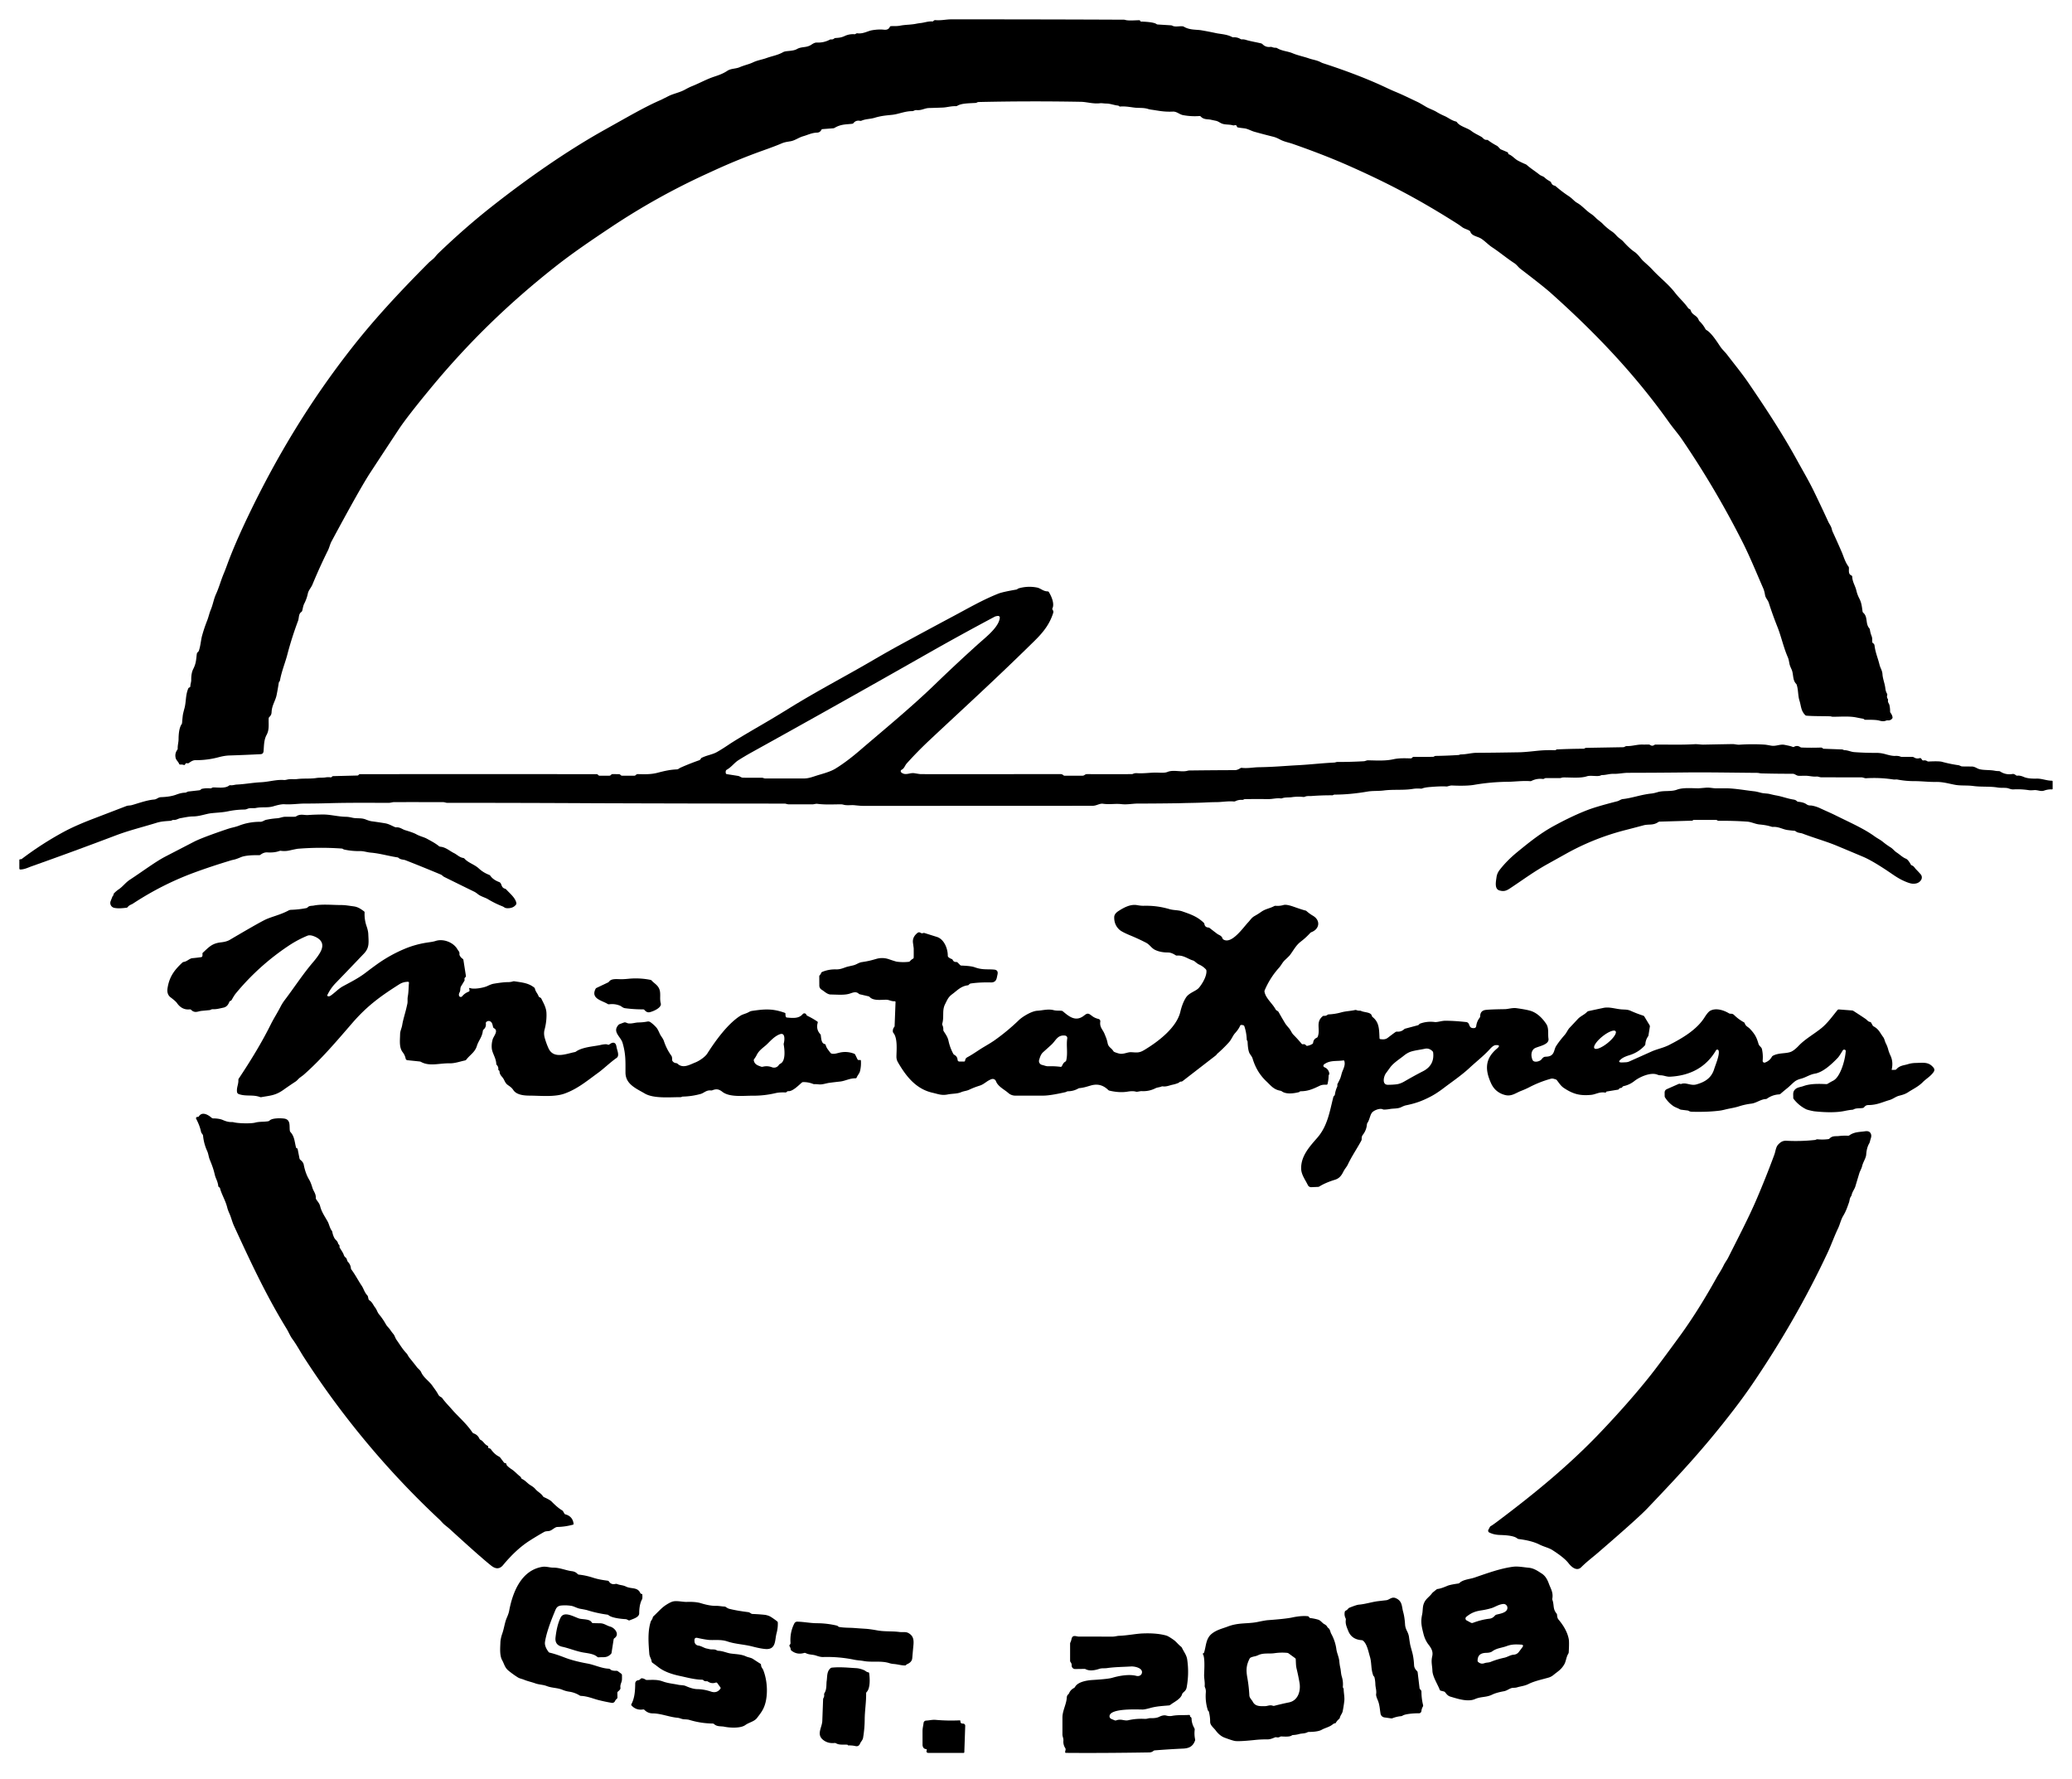 <?xml version="1.0" encoding="UTF-8" standalone="no"?>
<!DOCTYPE svg PUBLIC "-//W3C//DTD SVG 1.1//EN" "http://www.w3.org/Graphics/SVG/1.1/DTD/svg11.dtd">
<svg xmlns="http://www.w3.org/2000/svg" version="1.1" viewBox="0.00 0.00 1291.00 1108.00">
<path fill="#000000" d="
  M 581.64 13.03
  C 581.90 12.71 582.37 12.49 582.81 12.54
  C 586.12 12.88 589.61 12.06 592.40 12.06
  Q 646.32 12.03 700.24 12.27
  Q 700.69 12.28 701.10 12.41
  C 703.13 13.05 707.51 12.60 709.79 12.60
  Q 710.26 12.60 710.45 13.02
  Q 710.50 13.14 710.56 13.25
  Q 710.65 13.43 710.86 13.43
  C 712.56 13.49 718.79 13.66 720.60 15.01
  A 1.22 1.18 -24.1 0 0 721.26 15.25
  L 729.59 15.77
  Q 730.10 15.80 730.54 16.05
  C 732.49 17.11 736.23 15.81 737.62 16.63
  C 741.35 18.83 745.32 18.33 748.47 18.86
  Q 753.12 19.65 757.74 20.65
  C 760.38 21.22 764.38 21.32 767.66 23.05
  Q 768.08 23.27 768.55 23.24
  Q 770.91 23.09 772.92 24.31
  A 1.60 1.58 -31.2 0 0 773.83 24.53
  Q 775.01 24.46 776.13 24.80
  C 779.27 25.76 782.52 26.23 785.71 27.01
  Q 786.26 27.15 786.67 27.56
  Q 788.65 29.57 791.50 29.22
  A 2.43 2.38 -37.4 0 1 792.64 29.36
  Q 793.66 29.77 794.77 29.74
  A 1.90 1.87 59.4 0 1 795.76 30.00
  C 798.98 31.89 802.14 31.82 805.40 33.18
  C 808.62 34.53 812.61 35.34 815.44 36.34
  C 817.99 37.24 820.39 37.45 822.84 38.72
  Q 823.71 39.17 824.19 39.33
  Q 847.30 46.83 863.86 54.68
  Q 867.02 56.17 869.07 57.02
  C 874.22 59.14 878.64 61.37 883.44 63.62
  Q 884.55 64.15 888.33 66.41
  C 890.56 67.74 892.94 68.43 895.10 69.73
  Q 897.45 71.15 899.97 72.23
  C 902.28 73.22 904.31 75.01 907.07 75.67
  A 1.32 1.31 79.4 0 1 907.82 76.19
  C 909.57 78.72 914.27 79.67 916.74 81.57
  C 918.85 83.18 920.88 83.99 923.12 85.32
  C 924.04 85.87 924.72 87.26 926.30 87.12
  Q 926.81 87.08 927.21 87.38
  Q 929.76 89.28 932.53 90.73
  C 933.65 91.30 934.44 92.78 935.19 93.09
  Q 937.19 93.91 939.17 94.78
  Q 939.61 94.97 939.70 95.45
  Q 939.72 95.61 939.74 95.76
  Q 939.76 95.97 939.95 96.04
  C 942.40 97.00 943.77 99.00 945.77 100.05
  Q 948.10 101.29 950.53 102.30
  Q 950.97 102.48 951.33 102.80
  C 953.84 105.01 956.60 106.70 959.20 108.78
  C 960.20 109.58 961.45 109.72 962.43 110.62
  C 963.81 111.89 964.51 112.23 965.90 113.06
  Q 966.33 113.32 966.50 113.80
  Q 967.04 115.28 968.57 115.65
  A 1.91 1.90 -17.5 0 1 969.40 116.08
  Q 973.34 119.51 977.69 122.35
  Q 978.67 122.99 980.66 124.86
  Q 981.63 125.78 982.80 126.45
  C 985.82 128.17 988.25 131.21 991.29 133.19
  Q 992.72 134.13 994.39 135.81
  C 995.70 137.13 997.30 138.07 998.57 139.38
  Q 1001.24 142.14 1004.43 144.26
  Q 1005.73 145.13 1007.34 146.94
  C 1008.56 148.31 1010.23 149.14 1011.43 150.48
  Q 1015.29 154.77 1018.26 156.80
  C 1020.89 158.58 1022.18 161.04 1023.94 162.66
  C 1025.90 164.46 1027.84 166.10 1029.69 168.11
  C 1034.14 172.94 1039.58 177.04 1043.59 182.26
  C 1046.19 185.66 1049.34 188.30 1051.83 191.91
  Q 1052.05 192.23 1052.75 192.54
  Q 1053.22 192.75 1053.37 193.24
  C 1054.38 196.47 1057.24 196.21 1058.41 199.30
  Q 1058.59 199.78 1058.95 200.13
  Q 1061.13 202.23 1062.56 204.87
  Q 1062.81 205.34 1063.28 205.62
  C 1066.43 207.46 1069.82 212.88 1071.92 216.00
  C 1073.11 217.75 1074.82 219.27 1075.96 220.75
  C 1080.44 226.62 1085.28 232.48 1089.32 238.39
  C 1099.97 253.98 1110.45 269.87 1119.55 286.43
  C 1123.09 292.89 1126.94 299.39 1130.07 305.82
  Q 1134.78 315.50 1139.27 325.29
  C 1139.68 326.17 1140.90 327.81 1141.26 329.30
  Q 1141.56 330.58 1141.83 331.16
  Q 1144.75 337.48 1147.52 343.86
  C 1148.62 346.38 1149.55 349.98 1151.69 352.86
  Q 1151.98 353.24 1152.00 353.71
  C 1152.09 355.41 1151.50 357.62 1153.56 358.48
  A 0.81 0.80 10.4 0 1 1154.06 359.19
  C 1154.18 362.56 1155.95 364.84 1156.64 367.85
  Q 1157.22 370.36 1158.40 372.65
  C 1159.93 375.62 1160.05 377.79 1160.50 380.87
  Q 1160.57 381.37 1160.95 381.71
  C 1163.96 384.32 1162.15 388.46 1164.69 391.36
  Q 1165.01 391.73 1165.08 392.23
  Q 1165.35 394.26 1166.11 396.14
  C 1166.66 397.51 1166.47 398.42 1166.53 399.83
  A 1.00 0.97 15.9 0 0 1166.98 400.61
  Q 1167.85 401.17 1167.96 402.06
  C 1168.50 406.57 1170.05 409.87 1171.05 414.02
  C 1171.54 416.08 1172.76 417.61 1172.91 419.96
  C 1173.10 422.94 1174.39 425.86 1174.70 428.76
  Q 1174.90 430.66 1175.74 432.10
  Q 1176.00 432.54 1175.86 433.04
  Q 1175.49 434.28 1176.18 435.33
  Q 1176.45 435.74 1176.36 436.23
  C 1176.13 437.57 1177.01 438.20 1177.24 439.20
  Q 1177.69 441.16 1177.67 443.18
  Q 1177.67 443.70 1177.99 444.11
  Q 1178.88 445.23 1179.17 446.68
  Q 1179.27 447.22 1178.93 447.64
  Q 1177.91 448.91 1176.10 448.74
  Q 1175.60 448.69 1175.15 448.90
  Q 1173.48 449.63 1170.98 448.89
  Q 1168.91 448.27 1162.33 448.39
  C 1161.95 448.39 1161.62 448.26 1161.37 448.01
  Q 1161.13 447.77 1160.80 447.71
  Q 1158.78 447.37 1156.77 446.95
  C 1152.17 445.99 1146.65 446.50 1141.93 446.49
  C 1141.39 446.49 1140.88 446.23 1140.25 446.21
  C 1135.37 446.06 1130.41 446.20 1125.56 445.82
  A 1.31 1.28 69.9 0 1 1124.74 445.43
  C 1122.04 442.64 1122.28 439.90 1121.21 436.50
  C 1120.19 433.29 1120.54 430.02 1119.51 426.68
  Q 1119.37 426.22 1119.03 425.87
  C 1116.79 423.57 1117.58 419.83 1116.28 417.01
  Q 1115.23 414.73 1115.04 413.84
  C 1114.69 412.30 1114.57 410.89 1113.93 409.40
  C 1111.24 403.25 1109.82 396.44 1107.51 390.63
  Q 1104.52 383.14 1102.05 375.46
  C 1101.50 373.76 1100.07 372.52 1099.77 370.77
  Q 1099.32 368.08 1098.65 366.56
  C 1094.45 356.97 1090.34 346.83 1085.84 337.91
  Q 1068.95 304.44 1047.80 273.44
  C 1045.66 270.30 1042.39 266.55 1039.90 263.04
  C 1018.50 232.90 993.63 206.90 965.99 182.26
  Q 961.69 178.43 947.36 167.48
  C 946.03 166.47 945.07 164.93 943.53 163.93
  C 938.76 160.84 934.52 157.21 929.79 154.10
  C 927.19 152.39 924.89 149.81 922.51 148.44
  C 920.47 147.27 917.00 146.90 916.18 144.46
  Q 916.02 143.97 915.58 143.71
  C 914.01 142.76 912.34 142.51 910.91 141.41
  Q 909.40 140.25 907.81 139.24
  C 884.49 124.44 865.01 114.13 839.77 102.98
  Q 825.17 96.53 805.75 89.73
  C 803.01 88.76 800.34 88.32 798.02 87.14
  C 796.40 86.32 795.08 85.61 793.26 85.16
  Q 787.36 83.70 781.51 82.06
  C 779.62 81.53 777.36 80.17 775.24 79.94
  Q 772.57 79.64 771.22 79.36
  Q 770.75 79.26 770.66 78.78
  Q 770.44 77.67 768.99 78.08
  A 1.43 1.39 -43.4 0 1 768.20 78.07
  C 765.77 77.37 763.30 77.83 761.17 76.91
  C 759.85 76.34 758.91 75.50 757.52 75.23
  Q 756.01 74.93 754.50 74.59
  C 752.49 74.12 750.11 74.67 748.15 72.59
  Q 747.82 72.24 747.34 72.28
  Q 742.14 72.67 737.07 71.70
  C 734.82 71.27 733.25 69.41 730.78 69.52
  C 725.04 69.77 721.98 68.96 717.55 68.34
  Q 716.21 68.16 715.47 67.92
  C 712.92 67.10 710.63 67.29 708.00 67.14
  C 705.56 67.00 701.64 66.04 698.00 66.37
  Q 697.60 66.41 697.29 66.13
  Q 696.94 65.80 696.46 65.75
  C 693.97 65.49 691.78 64.50 689.24 64.50
  C 687.85 64.50 686.61 64.17 685.23 64.33
  C 681.12 64.80 677.07 63.49 673.57 63.42
  Q 641.66 62.83 609.75 63.55
  Q 609.20 63.56 608.72 63.85
  Q 608.30 64.10 607.81 64.12
  C 603.24 64.38 599.05 64.36 596.44 65.92
  Q 596.02 66.17 595.52 66.15
  C 592.69 66.03 589.92 66.89 587.48 67.00
  Q 583.15 67.18 578.83 67.29
  C 576.14 67.36 574.15 68.89 571.12 68.59
  C 569.84 68.46 569.43 69.23 568.33 69.23
  C 563.78 69.22 559.97 71.08 555.92 71.52
  C 552.03 71.93 549.07 72.12 544.93 73.38
  C 542.18 74.21 539.51 74.03 536.82 75.16
  A 1.72 1.71 -50.7 0 1 535.83 75.26
  Q 533.28 74.79 531.78 76.66
  Q 531.48 77.04 531.00 77.10
  C 527.34 77.54 523.94 77.29 520.05 79.63
  Q 519.65 79.87 519.18 79.91
  L 512.50 80.43
  Q 511.98 80.47 511.74 80.94
  Q 510.90 82.58 509.05 82.62
  C 505.84 82.70 503.23 84.08 500.53 84.84
  C 497.61 85.66 495.48 87.47 492.61 87.99
  C 490.54 88.35 488.94 88.50 486.93 89.37
  Q 483.21 90.98 475.67 93.66
  Q 460.29 99.14 445.44 105.94
  Q 442.81 107.14 440.20 108.34
  Q 409.08 122.60 380.59 141.60
  C 368.84 149.43 356.91 157.50 346.04 166.07
  C 317.36 188.67 292.12 213.04 268.41 241.73
  Q 253.59 259.67 248.35 267.60
  Q 239.50 281.00 230.70 294.44
  Q 224.47 303.94 206.56 337.26
  C 205.65 338.94 205.19 341.13 204.33 342.86
  Q 199.12 353.34 194.66 364.16
  C 193.88 366.04 192.21 367.76 191.83 369.63
  Q 191.15 372.93 189.61 375.93
  C 188.82 377.48 188.75 378.84 188.28 380.47
  A 1.35 1.34 80.5 0 1 187.74 381.23
  C 185.92 382.49 186.41 384.85 185.70 386.76
  Q 181.77 397.23 178.95 408.05
  C 177.74 412.69 175.43 418.32 174.46 423.76
  C 174.38 424.22 174.23 424.37 173.96 424.73
  Q 173.74 425.01 173.69 425.38
  Q 173.11 429.23 172.33 433.05
  C 171.61 436.55 169.42 439.36 169.23 443.48
  C 169.16 444.95 168.78 445.71 167.81 446.66
  Q 167.44 447.02 167.41 447.54
  C 167.24 451.16 167.93 454.45 166.11 457.79
  C 164.35 461.02 164.52 464.71 164.21 468.00
  Q 164.05 469.71 162.34 469.80
  Q 151.97 470.33 142.91 470.61
  Q 139.94 470.70 136.22 471.70
  Q 129.19 473.58 121.88 473.53
  C 120.12 473.52 119.03 474.38 117.66 475.30
  A 1.13 1.11 34.7 0 1 116.74 475.46
  Q 115.70 475.21 115.39 476.07
  Q 115.16 476.70 114.52 476.50
  Q 113.45 476.17 112.33 476.27
  Q 111.81 476.31 111.61 475.83
  C 111.03 474.38 109.83 473.61 109.48 472.27
  Q 108.75 469.48 110.45 467.10
  Q 110.74 466.71 110.72 466.22
  C 110.65 464.18 111.24 462.48 111.26 460.50
  C 111.28 457.83 111.51 453.55 113.13 451.19
  Q 113.40 450.80 113.44 450.32
  Q 113.62 448.07 113.87 445.82
  Q 114.02 444.56 114.95 441.16
  C 116.05 437.10 115.50 433.09 117.34 428.80
  Q 117.48 428.49 117.79 428.35
  Q 117.92 428.28 118.06 428.22
  Q 118.61 428.00 118.61 427.40
  C 118.63 426.00 119.17 424.89 119.15 423.57
  Q 119.09 419.34 120.42 416.71
  C 122.16 413.29 122.19 411.07 122.60 407.54
  C 122.69 406.76 122.91 406.56 123.43 406.07
  Q 123.79 405.72 123.95 405.25
  C 125.02 402.08 125.17 398.54 125.99 395.71
  C 126.92 392.47 127.66 390.19 129.17 386.32
  C 130.00 384.18 130.41 382.00 131.31 379.87
  C 132.68 376.63 133.14 373.27 134.56 370.15
  C 136.50 365.91 137.60 361.62 139.44 357.22
  Q 140.30 355.19 141.46 352.01
  Q 146.31 338.73 154.97 320.72
  C 172.69 283.86 193.20 250.06 218.33 217.84
  C 231.68 200.71 246.70 184.15 267.33 163.43
  Q 267.55 163.22 269.84 161.31
  C 270.98 160.37 271.91 158.93 272.86 158.01
  Q 289.66 141.86 306.26 128.78
  C 328.29 111.42 353.11 94.01 376.99 80.71
  C 391.84 72.43 401.78 66.56 411.89 62.19
  Q 411.99 62.15 416.46 59.90
  C 419.69 58.27 423.41 57.69 426.75 55.85
  Q 429.34 54.42 431.11 53.71
  C 435.74 51.87 440.08 49.40 444.80 47.82
  C 447.86 46.80 450.42 45.95 453.23 44.08
  C 455.40 42.64 458.42 42.90 460.80 41.89
  C 464.03 40.51 466.50 40.12 469.15 38.87
  C 472.13 37.47 474.77 37.18 477.55 36.17
  C 481.19 34.86 484.53 34.42 487.99 32.46
  C 489.74 31.47 493.90 32.08 496.59 30.54
  C 499.59 28.83 502.49 29.94 505.68 27.75
  Q 507.59 26.43 508.99 26.50
  Q 513.24 26.70 516.95 24.75
  A 1.75 1.71 -55.4 0 1 517.92 24.56
  Q 518.96 24.65 519.73 24.01
  A 1.46 1.43 -65.7 0 1 520.60 23.67
  C 522.76 23.55 524.26 23.39 526.40 22.39
  Q 529.25 21.07 532.51 21.33
  Q 532.80 21.35 533.32 20.98
  Q 533.73 20.69 534.24 20.75
  C 537.88 21.20 540.71 19.28 543.35 18.84
  Q 547.52 18.14 550.75 18.50
  Q 553.50 18.82 554.42 16.75
  A 0.81 0.80 11.6 0 1 555.14 16.28
  C 557.18 16.22 558.91 16.37 560.94 15.97
  C 564.23 15.33 567.49 15.47 570.80 14.80
  Q 572.18 14.52 573.59 14.36
  C 576.11 14.09 578.13 13.19 580.87 13.36
  Q 581.34 13.40 581.64 13.03
  Z"
/>
<path fill="#000000" d="
  M 561.80 479.49
  A 1.00 1.00 0.0 0 0 561.57 481.17
  C 564.22 483.39 566.85 481.15 569.83 481.67
  Q 573.11 482.23 573.77 482.23
  Q 617.26 482.26 660.75 482.21
  Q 661.83 482.21 662.57 482.92
  Q 662.87 483.20 663.28 483.20
  L 674.53 483.20
  Q 675.09 483.20 675.55 482.90
  C 676.15 482.51 676.48 482.23 677.25 482.23
  Q 691.17 482.24 705.08 482.23
  Q 705.58 482.23 706.03 482.02
  Q 707.07 481.53 708.50 481.64
  C 712.38 481.92 716.58 481.26 720.33 481.27
  C 722.37 481.28 725.54 481.65 727.40 480.88
  C 731.24 479.27 736.16 481.22 739.99 480.11
  Q 740.50 479.97 741.00 479.96
  Q 755.25 479.78 769.50 479.74
  Q 770.94 479.73 772.83 478.53
  Q 773.25 478.26 773.74 478.32
  C 777.32 478.76 781.19 477.97 784.09 477.93
  C 793.57 477.80 800.61 477.10 808.33 476.69
  C 816.40 476.27 823.60 475.38 831.24 475.03
  C 832.07 474.99 832.52 474.65 833.27 474.65
  Q 841.53 474.67 849.79 474.20
  C 850.72 474.14 851.46 473.59 852.50 473.62
  C 858.90 473.78 863.40 474.00 868.15 472.97
  C 871.81 472.17 875.36 472.34 879.01 472.43
  Q 879.51 472.44 880.04 471.84
  Q 880.38 471.45 880.90 471.46
  Q 886.96 471.57 893.00 471.43
  Q 893.22 471.42 893.71 471.13
  Q 894.12 470.88 894.60 470.88
  Q 901.68 470.78 908.75 470.32
  Q 909.10 470.29 909.40 470.15
  Q 909.84 469.95 910.33 469.95
  C 913.64 469.93 916.88 468.97 919.94 468.95
  C 928.85 468.91 937.76 468.77 946.67 468.62
  Q 949.82 468.56 957.28 467.75
  Q 963.04 467.12 968.85 467.34
  A 1.03 1.00 23.5 0 0 969.57 467.07
  Q 969.67 466.99 969.77 466.90
  Q 969.83 466.85 969.91 466.84
  Q 978.21 466.45 986.52 466.41
  Q 986.97 466.41 987.30 466.23
  Q 987.45 466.15 987.59 466.06
  Q 987.89 465.86 988.24 465.86
  L 1011.37 465.46
  Q 1011.89 465.45 1012.32 465.17
  Q 1012.97 464.75 1013.74 464.76
  C 1016.92 464.82 1019.93 463.79 1022.89 463.81
  Q 1025.04 463.83 1027.20 463.79
  A 1.75 1.68 -27.1 0 1 1028.16 464.08
  Q 1029.46 464.98 1030.74 464.08
  Q 1031.11 463.82 1031.56 463.82
  C 1039.61 463.79 1047.73 464.07 1055.75 463.59
  C 1057.68 463.47 1059.67 463.89 1061.42 463.85
  Q 1070.41 463.67 1079.40 463.51
  C 1080.76 463.48 1082.41 464.00 1083.76 463.90
  Q 1091.62 463.35 1099.48 463.85
  Q 1100.37 463.90 1103.43 464.47
  C 1106.67 465.07 1109.07 463.35 1112.11 464.03
  C 1114.11 464.47 1115.50 464.65 1116.98 465.27
  Q 1117.39 465.45 1117.78 465.23
  Q 1119.76 464.11 1121.67 465.38
  A 1.60 1.57 -26.5 0 0 1122.54 465.66
  Q 1128.52 465.89 1134.50 465.68
  Q 1135.23 465.66 1135.72 466.18
  A 0.71 0.70 -19.1 0 0 1136.23 466.42
  L 1147.57 466.84
  Q 1148.02 466.85 1148.44 467.05
  Q 1148.58 467.12 1148.72 467.18
  Q 1148.97 467.28 1149.29 467.29
  C 1151.47 467.37 1153.29 468.36 1155.26 468.51
  Q 1162.14 469.03 1169.04 468.99
  Q 1171.87 468.97 1174.84 469.82
  Q 1178.87 470.98 1180.71 470.88
  Q 1182.64 470.78 1183.73 471.18
  A 1.43 0.14 21.9 0 0 1184.75 471.48
  L 1191.46 471.48
  Q 1192.06 471.48 1192.56 471.80
  Q 1194.18 472.84 1196.14 472.26
  A 0.84 0.83 63.8 0 1 1197.06 472.58
  L 1197.65 473.39
  A 0.80 0.79 -23.3 0 0 1198.47 473.71
  Q 1199.69 473.46 1200.69 474.10
  Q 1201.14 474.40 1201.68 474.37
  Q 1208.14 474.05 1210.00 474.55
  Q 1215.04 475.93 1220.20 476.66
  C 1221.14 476.79 1221.76 477.43 1222.68 477.44
  Q 1225.62 477.48 1228.56 477.49
  C 1230.40 477.50 1231.61 478.60 1233.01 479.04
  C 1235.72 479.89 1239.59 479.49 1242.82 480.10
  Q 1244.07 480.34 1245.37 480.34
  A 1.63 1.60 -28.3 0 1 1246.30 480.61
  Q 1249.78 482.87 1254.00 482.13
  Q 1254.85 481.98 1256.09 482.94
  A 1.23 1.22 59.8 0 0 1257.01 483.19
  Q 1258.64 482.97 1260.99 484.00
  Q 1263.67 485.16 1268.83 485.02
  C 1272.27 484.93 1275.09 486.32 1278.50 486.33
  A 0.44 0.44 0.0 0 1 1278.93 486.77
  L 1278.94 491.22
  Q 1278.95 491.78 1278.39 491.75
  Q 1276.10 491.61 1273.58 492.50
  C 1271.56 493.21 1269.57 492.00 1267.43 492.19
  Q 1265.23 492.39 1264.07 492.21
  Q 1259.32 491.48 1254.50 491.74
  C 1252.77 491.84 1251.57 490.96 1250.15 490.84
  C 1248.26 490.67 1246.54 490.88 1244.63 490.56
  C 1239.81 489.75 1234.46 490.30 1229.55 489.63
  C 1225.72 489.10 1221.74 489.55 1218.18 488.89
  C 1214.07 488.13 1210.54 487.01 1206.21 487.09
  C 1201.63 487.17 1197.27 486.58 1192.59 486.59
  Q 1187.39 486.59 1182.26 485.61
  C 1181.49 485.47 1180.49 485.68 1179.58 485.54
  Q 1171.22 484.27 1162.75 484.79
  C 1161.71 484.85 1160.80 484.23 1159.72 484.23
  Q 1147.25 484.25 1134.78 484.21
  C 1133.73 484.21 1132.92 483.64 1131.75 483.74
  C 1129.41 483.94 1127.14 483.23 1125.09 483.25
  Q 1123.00 483.27 1120.91 483.27
  C 1119.15 483.28 1118.50 481.99 1116.88 482.00
  Q 1107.19 482.02 1097.51 481.77
  C 1096.51 481.74 1095.71 481.45 1094.82 481.44
  C 1079.69 481.34 1064.64 481.02 1049.50 481.19
  Q 1031.88 481.38 1014.25 481.41
  C 1011.48 481.42 1008.36 482.15 1005.26 482.05
  C 1002.83 481.97 1000.77 482.80 998.31 482.81
  Q 997.81 482.81 997.36 483.04
  C 995.56 483.97 991.14 482.79 988.74 483.58
  C 984.68 484.93 978.39 484.22 974.00 484.30
  C 973.21 484.31 972.64 484.69 971.92 484.70
  Q 967.46 484.71 963.00 484.71
  Q 962.73 484.71 962.14 485.05
  Q 961.72 485.30 961.24 485.24
  Q 957.54 484.79 954.23 486.45
  A 1.65 1.62 -55.0 0 1 953.37 486.61
  C 948.70 486.25 943.71 486.96 939.58 487.00
  Q 928.97 487.09 918.50 488.90
  Q 913.79 489.71 904.66 489.31
  C 903.38 489.25 902.04 489.99 901.12 489.92
  Q 897.99 489.67 890.75 490.28
  Q 887.66 490.54 886.18 491.14
  Q 885.72 491.32 885.23 491.28
  Q 882.73 491.04 880.29 491.43
  C 874.40 492.39 868.09 491.65 862.20 492.41
  C 858.71 492.86 855.34 492.53 851.97 493.11
  Q 841.20 494.96 831.75 494.99
  Q 831.10 494.99 830.75 495.21
  Q 830.43 495.42 830.04 495.42
  Q 823.48 495.38 816.93 495.88
  C 815.78 495.97 814.45 495.69 813.03 496.30
  Q 812.56 496.50 812.06 496.45
  Q 808.40 496.07 804.80 496.60
  C 803.07 496.86 800.81 496.56 798.89 497.24
  Q 798.42 497.41 797.92 497.35
  C 795.36 497.03 792.85 497.78 790.66 497.77
  Q 778.83 497.72 775.56 497.81
  Q 775.32 497.81 774.85 498.06
  Q 774.41 498.31 773.90 498.27
  Q 771.73 498.12 769.75 499.08
  Q 769.27 499.31 768.75 499.27
  C 765.11 498.94 761.24 499.65 758.08 499.67
  Q 754.41 499.70 750.76 499.90
  C 745.79 500.16 740.84 500.15 735.87 500.31
  Q 734.67 500.35 733.47 500.37
  Q 721.09 500.55 708.72 500.57
  C 705.88 500.57 702.22 501.33 698.84 500.93
  C 694.88 500.47 691.49 501.28 687.25 500.68
  C 685.10 500.38 683.26 501.95 680.75 501.95
  Q 609.13 502.00 537.51 502.00
  Q 536.24 502.00 532.52 501.61
  C 530.29 501.37 527.78 501.89 525.64 501.30
  Q 524.69 501.03 523.82 501.04
  C 519.07 501.06 514.07 501.36 509.37 500.74
  C 508.20 500.59 507.25 501.05 506.21 501.05
  Q 498.79 501.05 491.38 501.04
  C 490.52 501.04 489.64 500.59 488.92 500.59
  Q 430.39 500.56 371.87 500.36
  Q 370.95 500.36 370.00 500.35
  Q 324.31 500.11 278.62 500.11
  C 277.87 500.11 276.98 499.68 276.11 499.68
  Q 260.80 499.63 245.50 499.67
  C 244.53 499.67 243.35 500.12 242.15 500.12
  C 229.84 500.11 217.54 499.98 205.24 500.33
  Q 197.41 500.56 189.57 500.57
  C 185.99 500.58 181.43 501.29 177.25 500.99
  Q 175.08 500.83 170.39 502.25
  C 166.73 503.36 163.24 502.53 159.48 503.31
  C 157.72 503.67 155.98 503.06 154.21 503.83
  Q 153.17 504.28 152.22 504.29
  Q 147.10 504.34 142.11 505.38
  C 138.45 506.15 135.09 506.18 131.50 506.60
  C 128.29 506.97 124.46 508.51 120.54 508.57
  C 117.50 508.61 115.25 509.19 112.47 509.66
  C 111.04 509.90 109.92 510.88 108.21 510.77
  C 107.24 510.71 107.04 511.24 106.20 511.31
  C 103.18 511.54 100.52 511.63 97.61 512.53
  C 89.16 515.15 80.39 517.28 72.29 520.35
  Q 46.16 530.27 19.80 539.61
  C 17.48 540.43 15.44 541.54 12.73 541.65
  A 0.65 0.64 -1.3 0 1 12.05 541.01
  L 12.05 535.84
  Q 12.05 535.32 12.57 535.26
  Q 12.74 535.24 12.92 535.24
  Q 13.33 535.24 13.65 534.99
  Q 26.02 525.62 39.60 518.25
  Q 46.75 514.38 57.84 510.13
  Q 68.27 506.13 78.71 502.12
  C 79.85 501.69 81.03 501.86 82.25 501.50
  C 86.53 500.27 91.62 498.41 96.01 498.05
  C 97.77 497.91 98.45 496.64 100.33 496.58
  Q 106.13 496.38 109.76 495.02
  Q 112.88 493.84 115.24 493.78
  C 116.20 493.76 116.58 493.14 117.43 493.05
  Q 120.84 492.68 124.25 492.28
  A 1.42 1.42 0.0 0 0 125.10 491.86
  Q 125.23 491.73 125.36 491.60
  Q 125.49 491.47 125.66 491.43
  Q 128.29 490.82 131.00 491.11
  Q 131.48 491.16 132.07 490.77
  Q 132.50 490.50 133.00 490.50
  C 135.81 490.52 140.36 491.20 142.66 489.40
  A 1.27 1.22 -60.2 0 1 143.55 489.14
  C 145.05 489.31 146.26 488.79 147.51 488.73
  C 152.58 488.49 157.44 487.54 162.56 487.29
  C 167.65 487.04 172.29 485.50 177.00 485.90
  Q 177.60 485.95 179.01 485.61
  C 180.96 485.13 183.17 485.53 185.19 485.29
  C 189.29 484.78 193.16 485.26 197.13 484.64
  C 199.14 484.32 200.94 484.59 203.06 484.24
  Q 204.50 484.01 205.97 484.24
  Q 206.41 484.31 206.70 483.98
  Q 206.90 483.76 207.13 483.60
  Q 207.30 483.48 207.51 483.48
  L 222.78 483.09
  A 0.74 0.73 18.9 0 0 223.32 482.83
  Q 223.82 482.24 224.25 482.24
  Q 298.00 482.21 371.75 482.24
  A 1.02 1.01 67.9 0 1 372.48 482.55
  L 372.79 482.86
  Q 373.13 483.21 373.62 483.21
  L 379.69 483.20
  Q 380.18 483.20 380.53 482.86
  L 380.80 482.59
  A 1.31 1.26 -65.8 0 1 381.72 482.22
  L 385.60 482.24
  Q 386.14 482.25 386.53 482.63
  L 386.77 482.87
  Q 387.12 483.20 387.60 483.20
  L 395.25 483.20
  Q 395.79 483.20 396.14 482.79
  Q 396.50 482.38 397.12 482.25
  A 2.27 2.09 -47.4 0 1 397.48 482.22
  C 401.71 482.32 405.53 482.47 409.74 481.37
  C 414.28 480.19 417.42 479.46 421.82 479.27
  Q 422.31 479.24 422.72 478.97
  Q 423.61 478.36 424.59 477.94
  Q 430.14 475.51 435.87 473.51
  Q 436.01 473.46 436.58 472.80
  Q 436.68 472.68 436.72 472.53
  Q 436.78 472.29 437.00 472.18
  C 440.12 470.52 443.76 470.09 446.50 468.58
  Q 449.61 466.85 453.94 463.93
  Q 458.58 460.79 474.32 451.65
  Q 482.61 446.84 491.46 441.36
  C 509.58 430.16 526.13 421.63 543.37 411.58
  Q 553.69 405.57 560.77 401.72
  Q 577.77 392.48 594.84 383.38
  C 603.89 378.55 612.42 373.61 622.00 369.80
  Q 624.69 368.73 633.26 367.26
  C 633.70 367.19 634.22 366.64 634.76 366.48
  Q 640.37 364.89 646.03 365.98
  C 648.48 366.44 649.80 368.31 652.73 368.39
  Q 653.26 368.40 653.53 368.85
  C 655.12 371.42 657.14 376.01 655.75 378.94
  A 0.85 0.85 0.0 0 0 655.83 379.81
  Q 656.53 380.78 656.23 381.74
  C 653.93 389.18 649.55 394.33 644.47 399.32
  C 619.70 423.68 601.01 440.59 579.12 461.11
  Q 571.70 468.07 564.90 475.63
  C 563.87 476.78 563.41 478.74 561.80 479.49
  Z
  M 622.95 384.81
  A 1.04 1.04 0.0 0 0 621.82 383.68
  Q 620.45 383.81 619.72 384.19
  Q 598.23 395.60 577.09 407.63
  C 540.61 428.38 502.59 449.69 468.23 468.72
  Q 464.07 471.03 460.04 473.58
  C 457.51 475.19 455.75 477.85 452.83 479.48
  Q 452.34 479.75 452.22 480.31
  Q 452.08 480.95 452.22 481.61
  Q 452.33 482.15 452.88 482.24
  Q 456.33 482.78 459.78 483.32
  C 461.10 483.53 461.66 484.44 463.09 484.46
  Q 468.91 484.53 474.73 484.49
  C 475.51 484.48 476.11 484.94 476.75 484.94
  Q 488.74 484.94 500.73 484.94
  C 503.56 484.94 505.82 484.12 508.42 483.27
  C 511.65 482.21 517.01 480.96 520.53 478.81
  Q 527.54 474.51 535.85 467.36
  C 551.63 453.80 567.72 440.66 582.69 426.19
  Q 595.73 413.58 609.19 401.45
  C 614.21 396.92 622.38 390.74 622.95 384.81
  Z"
/>
<path fill="#000000" d="
  M 1103.86 515.01
  C 1101.28 514.19 1098.99 513.84 1096.33 513.59
  C 1093.61 513.35 1091.33 512.00 1088.50 511.81
  Q 1079.73 511.21 1070.95 511.32
  Q 1070.44 511.33 1070.02 511.05
  Q 1069.56 510.75 1069.25 510.75
  Q 1062.30 510.74 1055.34 510.76
  Q 1055.00 510.76 1054.75 510.99
  Q 1054.65 511.09 1054.54 511.19
  Q 1054.51 511.22 1054.47 511.22
  L 1034.06 511.82
  Q 1033.58 511.83 1033.19 512.11
  C 1030.01 514.32 1027.27 513.26 1024.10 514.10
  Q 1018.31 515.65 1012.53 517.13
  Q 993.15 522.12 975.76 531.82
  Q 965.22 537.69 965.00 537.82
  C 955.92 542.77 948.79 548.15 940.75 553.45
  C 938.38 555.01 936.89 555.43 934.27 554.69
  C 931.00 553.78 932.09 549.04 932.42 546.53
  Q 932.74 544.02 934.36 541.93
  Q 938.90 536.04 945.59 530.59
  C 953.28 524.32 959.90 518.98 968.39 514.37
  Q 980.09 508.02 989.50 504.45
  Q 995.20 502.30 1007.70 499.12
  C 1008.89 498.82 1009.90 497.90 1011.09 497.77
  C 1016.98 497.13 1022.68 494.93 1029.10 494.30
  Q 1030.42 494.17 1032.96 493.41
  C 1036.67 492.32 1041.28 493.28 1044.87 491.91
  C 1048.64 490.48 1054.36 491.06 1058.41 491.06
  Q 1058.42 491.06 1063.05 490.67
  C 1065.20 490.49 1067.42 491.09 1069.33 491.08
  Q 1072.05 491.05 1074.77 491.05
  C 1080.80 491.03 1087.14 492.29 1093.15 492.94
  Q 1094.21 493.06 1097.25 493.85
  C 1099.16 494.34 1101.04 494.19 1102.87 494.66
  Q 1104.86 495.18 1106.89 495.54
  C 1110.55 496.19 1113.89 497.55 1117.63 498.10
  Q 1118.79 498.27 1119.60 499.06
  Q 1119.96 499.41 1120.46 499.45
  Q 1123.71 499.72 1125.52 500.97
  C 1127.10 502.06 1127.74 501.59 1129.24 501.89
  Q 1131.65 502.37 1133.84 503.38
  C 1137.93 505.28 1140.26 506.23 1143.78 507.96
  C 1153.52 512.78 1161.55 516.30 1168.03 521.01
  C 1169.75 522.26 1171.59 523.11 1173.22 524.45
  Q 1175.48 526.31 1177.96 527.85
  C 1179.40 528.74 1180.33 530.11 1181.80 531.07
  C 1183.78 532.35 1185.35 534.04 1187.54 534.92
  Q 1188.88 535.46 1190.55 538.51
  A 1.26 1.25 85.3 0 0 1191.23 539.09
  C 1192.52 539.55 1193.01 540.70 1193.70 541.40
  Q 1195.37 543.08 1196.72 544.64
  A 2.95 2.94 -49.9 0 1 1197.01 548.10
  Q 1195.45 550.66 1191.76 550.49
  Q 1189.60 550.38 1185.18 548.25
  Q 1182.68 547.04 1179.24 544.68
  Q 1167.23 536.41 1160.76 533.68
  Q 1152.65 530.26 1144.51 526.87
  C 1137.87 524.10 1130.20 521.97 1123.09 519.25
  C 1121.90 518.79 1120.14 518.92 1118.87 517.86
  Q 1118.49 517.55 1117.99 517.51
  Q 1115.82 517.34 1113.67 517.04
  C 1110.77 516.63 1108.19 514.87 1104.66 515.11
  Q 1104.24 515.13 1103.86 515.01
  Z"
/>
<path fill="#000000" d="
  M 274.35 527.44
  C 277.78 527.76 280.13 530.08 282.98 531.48
  C 284.66 532.30 286.32 534.10 288.59 534.45
  Q 289.09 534.52 289.43 534.90
  C 291.77 537.49 295.69 538.53 298.29 540.95
  Q 301.14 543.59 304.79 544.98
  Q 305.25 545.15 305.53 545.56
  Q 307.22 548.02 311.02 549.46
  C 312.90 550.18 311.93 552.84 314.67 553.61
  Q 315.14 553.75 315.46 554.11
  C 317.62 556.51 321.19 559.32 321.73 562.57
  Q 321.82 563.09 321.50 563.51
  Q 319.86 565.72 316.52 565.76
  C 314.27 565.79 314.52 565.16 312.99 564.56
  Q 308.28 562.71 303.96 560.09
  C 302.42 559.16 299.56 558.42 297.85 557.06
  Q 296.42 555.92 295.59 555.52
  Q 286.16 550.91 276.74 546.25
  C 276.01 545.89 275.50 545.15 274.61 544.77
  Q 263.67 540.18 252.61 535.85
  C 251.48 535.41 249.62 535.56 248.42 534.47
  Q 248.06 534.14 247.57 534.07
  C 242.07 533.25 236.66 531.61 231.15 531.14
  C 228.71 530.94 226.62 530.12 224.26 530.17
  Q 219.33 530.27 214.51 529.22
  Q 214.06 529.12 213.68 528.85
  A 1.31 1.31 0.0 0 0 212.96 528.59
  Q 199.35 527.61 185.77 528.70
  Q 184.79 528.78 180.36 529.78
  Q 177.76 530.37 175.02 530.00
  A 1.88 1.87 38.3 0 0 174.07 530.11
  Q 170.97 531.26 166.51 530.98
  Q 164.42 530.85 162.29 532.45
  A 1.42 1.40 -62.3 0 1 161.42 532.73
  Q 153.33 532.58 149.99 534.01
  Q 147.30 535.16 145.87 535.48
  Q 144.37 535.82 144.34 535.83
  Q 131.33 539.75 120.81 543.64
  Q 101.00 550.96 82.81 562.90
  C 81.95 563.47 80.43 563.83 79.60 565.01
  Q 79.33 565.39 78.86 565.45
  C 76.40 565.74 73.59 566.06 71.15 565.52
  A 3.10 3.10 0.0 0 1 68.93 561.37
  L 69.97 558.70
  Q 70.12 558.33 70.39 558.03
  Q 70.69 557.71 70.73 557.25
  Q 70.76 556.78 71.08 556.45
  Q 72.43 555.04 74.03 553.95
  C 76.61 552.19 78.23 549.77 80.87 548.04
  C 89.45 542.40 96.97 536.72 103.07 533.56
  Q 111.90 528.99 120.73 524.42
  Q 125.62 521.89 140.74 516.74
  Q 143.18 515.91 144.81 515.53
  Q 147.47 514.89 148.85 514.35
  Q 155.07 511.90 162.25 511.92
  C 163.66 511.92 164.67 510.90 165.99 510.65
  C 168.37 510.18 169.75 509.95 172.85 509.71
  C 174.58 509.57 176.06 508.78 177.75 508.80
  Q 180.72 508.82 183.69 508.77
  Q 184.19 508.76 184.61 508.48
  C 187.05 506.82 189.71 507.86 191.78 507.72
  Q 196.75 507.37 201.72 507.39
  C 206.03 507.42 210.92 508.77 215.75 508.81
  Q 217.01 508.81 219.68 509.41
  C 222.31 510.00 225.14 509.37 227.81 510.45
  Q 230.21 511.42 231.66 511.61
  Q 235.82 512.16 239.97 512.86
  C 242.20 513.23 243.96 514.31 246.02 515.20
  A 2.11 2.02 53.8 0 0 246.97 515.37
  C 249.20 515.21 250.76 516.64 252.42 517.13
  Q 257.59 518.68 259.33 519.66
  C 261.76 521.03 264.14 521.42 266.08 522.51
  C 268.83 524.04 271.01 525.10 273.50 527.09
  Q 273.87 527.39 274.35 527.44
  Z"
/>
<path fill="#000000" d="
  M 204.23 620.54
  Q 205.05 620.87 205.99 620.23
  C 208.70 618.39 210.86 615.91 213.64 614.40
  C 218.64 611.68 223.40 609.34 228.02 605.78
  Q 231.27 603.28 234.59 600.89
  Q 242.49 595.20 251.44 591.35
  Q 258.42 588.34 265.95 587.18
  C 267.51 586.94 269.90 586.67 271.29 586.19
  C 276.14 584.53 282.62 586.99 285.08 591.46
  C 285.57 592.35 286.43 592.86 286.27 594.21
  A 1.83 1.74 -56.6 0 0 286.45 595.22
  Q 287.06 596.47 288.26 597.26
  A 1.10 1.06 13.3 0 1 288.74 598.00
  L 290.29 607.89
  A 0.95 0.92 -23.8 0 1 289.94 608.76
  Q 289.21 609.32 289.46 610.22
  A 0.99 0.95 -38.2 0 1 289.36 610.95
  Q 288.38 612.61 287.37 614.23
  C 286.47 615.66 287.11 616.77 286.37 618.16
  Q 285.71 619.38 286.04 620.31
  A 1.12 1.11 -35.4 0 0 287.95 620.63
  Q 289.56 618.68 292.02 617.74
  Q 292.53 617.55 292.53 617.01
  Q 292.54 616.44 292.34 615.91
  A 0.36 0.36 0.0 0 1 292.83 615.45
  C 295.10 616.48 301.44 615.30 303.69 614.22
  Q 306.17 613.03 307.55 612.80
  Q 313.50 611.79 316.24 611.81
  Q 318.18 611.81 319.51 611.37
  Q 319.99 611.21 320.49 611.28
  C 325.63 612.05 329.30 612.38 332.84 615.17
  Q 333.20 615.46 333.30 615.91
  C 333.72 617.80 334.90 618.77 335.57 620.55
  Q 335.75 621.03 336.22 621.24
  L 336.64 621.44
  Q 337.07 621.64 337.28 622.06
  C 338.70 624.95 340.30 627.65 340.47 630.88
  Q 340.74 636.02 339.28 641.49
  Q 338.64 643.90 339.46 646.75
  Q 340.37 649.91 341.70 652.89
  C 344.83 659.97 352.81 656.40 358.07 655.39
  Q 358.56 655.30 358.97 655.00
  C 361.96 652.86 367.18 652.11 370.47 651.60
  Q 372.92 651.23 373.97 650.99
  Q 377.52 650.17 378.63 650.72
  A 0.97 0.95 39.3 0 0 379.64 650.63
  Q 382.23 648.65 383.49 650.25
  Q 383.92 650.79 384.19 652.41
  C 384.47 654.15 386.16 657.62 384.22 658.98
  C 380.11 661.86 376.30 665.65 372.62 668.32
  C 365.74 673.31 359.79 678.38 351.63 681.27
  C 345.35 683.49 336.65 682.52 329.93 682.50
  C 326.68 682.49 321.86 682.10 319.85 679.05
  C 318.76 677.41 317.79 676.88 316.32 675.82
  C 314.90 674.79 314.53 673.46 313.69 672.00
  C 312.91 670.64 311.33 669.71 311.25 667.51
  A 0.94 0.92 -71.8 0 0 310.92 666.84
  L 310.63 666.60
  Q 310.44 666.44 310.47 666.19
  Q 310.66 664.62 309.58 663.48
  A 1.38 1.36 -68.8 0 1 309.21 662.62
  C 308.99 658.78 306.65 656.07 306.40 652.91
  Q 306.18 650.13 306.98 647.41
  C 307.57 645.41 310.78 642.11 307.82 640.52
  Q 307.37 640.28 307.23 639.78
  C 306.88 638.51 306.77 637.02 305.57 636.32
  Q 304.29 635.57 303.07 636.55
  A 1.02 1.01 66.6 0 0 302.71 637.48
  Q 303.04 639.82 301.31 641.32
  A 1.40 1.35 73.7 0 0 300.84 642.22
  C 300.38 646.11 298.17 648.16 297.11 651.61
  C 295.93 655.48 292.77 657.14 290.53 660.09
  Q 290.23 660.48 289.75 660.58
  C 286.57 661.25 283.38 662.45 280.08 662.38
  C 273.86 662.24 267.65 664.45 262.35 661.51
  Q 261.92 661.27 261.44 661.22
  L 253.84 660.43
  A 1.24 1.23 -2.8 0 1 252.75 659.45
  Q 252.33 657.30 250.89 655.44
  C 248.55 652.42 249.24 647.87 249.29 644.28
  C 249.32 642.12 250.27 640.61 250.62 638.45
  C 251.17 635.06 252.33 631.64 253.13 628.25
  Q 253.47 626.81 253.79 625.35
  C 254.11 623.91 253.79 622.38 254.07 620.86
  C 254.63 617.85 254.51 615.41 254.82 612.24
  A 0.61 0.61 0.0 0 0 254.19 611.57
  C 252.20 611.65 250.55 612.04 248.77 613.16
  C 236.92 620.65 228.63 626.76 219.60 637.17
  C 209.88 648.39 200.22 659.87 189.04 669.67
  Q 188.97 669.73 186.88 671.28
  C 185.89 672.02 185.22 673.04 184.20 673.71
  Q 180.37 676.22 176.65 678.86
  C 171.48 682.54 168.22 682.44 162.89 683.44
  Q 162.41 683.53 161.94 683.36
  C 157.60 681.74 153.23 683.14 148.74 681.53
  A 1.64 1.63 6.3 0 1 147.68 680.21
  C 147.32 677.36 148.67 675.47 148.52 672.76
  A 1.44 1.44 0.0 0 1 148.76 671.90
  C 155.98 661.04 162.90 649.83 168.71 638.14
  C 170.53 634.48 172.78 631.02 174.68 627.33
  Q 175.93 624.90 177.35 623.04
  C 183.27 615.26 188.67 606.87 195.00 599.46
  Q 198.14 595.79 199.61 593.08
  Q 203.14 586.59 196.31 583.51
  Q 193.29 582.16 191.55 582.88
  Q 185.32 585.46 179.72 589.21
  Q 161.25 601.55 147.09 618.62
  C 146.01 619.91 145.17 621.43 144.34 622.89
  Q 144.14 623.25 143.75 623.41
  Q 143.59 623.47 143.43 623.54
  Q 143.07 623.69 142.92 624.06
  C 142.19 625.90 141.21 627.28 139.10 627.72
  C 136.95 628.17 134.90 628.77 132.68 628.67
  Q 131.97 628.64 131.35 628.97
  Q 130.92 629.21 130.43 629.25
  Q 128.04 629.47 125.64 629.70
  C 123.39 629.91 121.42 631.38 119.10 629.07
  Q 118.74 628.72 118.24 628.77
  Q 113.36 629.31 110.21 624.76
  Q 109.46 623.67 106.29 621.28
  Q 103.78 619.38 104.40 615.50
  C 105.54 608.27 108.80 604.13 113.63 599.62
  Q 113.98 599.29 114.45 599.23
  C 116.58 598.92 118.08 597.04 119.83 596.88
  Q 122.58 596.64 125.34 596.24
  Q 125.90 596.16 126.06 595.62
  Q 126.25 594.97 126.15 594.29
  Q 126.07 593.75 126.47 593.39
  C 130.13 590.07 132.01 587.63 137.76 587.01
  Q 141.18 586.64 143.21 585.44
  Q 159.67 575.73 164.86 573.10
  C 168.70 571.16 174.73 569.91 179.72 567.20
  Q 180.49 566.77 181.40 566.75
  Q 186.17 566.60 190.85 565.68
  Q 191.34 565.58 191.69 565.22
  C 192.75 564.06 194.25 564.36 195.54 564.10
  C 200.52 563.08 207.36 563.78 212.55 563.78
  C 215.17 563.77 217.70 564.26 220.31 564.59
  C 223.05 564.95 224.66 566.14 226.79 567.67
  Q 227.19 567.96 227.17 568.45
  Q 226.98 572.80 228.37 576.85
  Q 229.38 579.78 229.47 581.80
  C 229.70 587.18 230.27 590.33 226.76 594.02
  Q 217.92 603.30 209.01 612.52
  Q 205.98 615.66 203.96 619.84
  A 0.52 0.51 -66.4 0 0 204.23 620.54
  Z"
/>
<path fill="#000000" d="
  M 557.39 623.71
  C 555.28 623.82 554.05 622.77 552.15 622.76
  C 549.09 622.75 544.15 623.56 541.88 621.07
  Q 541.57 620.74 541.13 620.63
  L 535.76 619.38
  Q 535.38 619.29 535.10 619.04
  C 533.10 617.22 530.94 618.58 528.84 619.13
  C 525.58 619.99 521.16 619.52 517.75 619.52
  C 515.44 619.53 513.68 617.55 511.94 616.51
  A 3.00 2.97 -74.9 0 1 510.49 613.96
  L 510.46 608.29
  Q 510.46 607.77 510.83 607.40
  Q 511.36 606.88 511.59 606.19
  Q 511.77 605.65 512.30 605.43
  Q 516.40 603.74 520.79 603.86
  C 523.43 603.94 525.08 603.16 527.40 602.36
  Q 527.75 602.23 531.56 601.37
  C 533.67 600.89 534.97 599.64 537.00 599.33
  C 540.13 598.86 542.13 598.47 545.87 597.36
  Q 549.89 596.18 553.81 597.52
  Q 557.99 598.95 558.85 599.07
  Q 562.48 599.56 566.16 599.15
  Q 566.71 599.09 567.06 598.66
  Q 567.80 597.78 568.81 597.24
  Q 569.29 596.98 569.30 596.43
  Q 569.34 593.57 569.30 590.72
  Q 569.30 590.65 568.85 587.35
  Q 568.35 583.74 571.69 581.11
  A 1.57 1.56 43.0 0 1 573.54 581.05
  Q 574.29 581.56 575.15 581.25
  Q 575.64 581.08 576.13 581.24
  Q 579.96 582.45 583.77 583.64
  C 588.21 585.03 590.57 590.88 590.54 595.34
  Q 590.54 595.87 590.93 596.23
  Q 591.78 596.99 592.87 597.35
  Q 593.41 597.53 593.65 598.05
  Q 594.26 599.33 595.78 599.25
  A 1.20 1.19 66.1 0 1 596.70 599.61
  L 598.22 601.15
  A 1.10 1.08 -21.1 0 0 598.98 601.48
  Q 604.98 601.70 607.24 602.52
  C 612.11 604.28 614.86 603.62 619.30 603.98
  Q 622.13 604.20 621.53 606.98
  L 621.06 609.15
  Q 620.43 612.05 617.46 611.99
  Q 610.29 611.83 604.88 612.64
  Q 604.22 612.73 603.76 613.33
  Q 603.45 613.72 602.97 613.78
  C 598.67 614.36 596.60 616.86 593.28 619.32
  C 590.73 621.21 590.21 622.88 588.85 625.55
  C 586.86 629.45 588.34 633.26 587.11 637.60
  Q 586.97 638.08 587.18 638.55
  Q 587.82 639.95 587.75 641.49
  A 1.50 1.46 31.2 0 0 587.97 642.33
  C 589.24 644.37 590.46 645.92 590.99 648.38
  Q 591.89 652.60 593.94 656.41
  A 1.77 1.77 0.0 0 0 594.65 657.12
  Q 596.49 658.09 596.65 660.25
  A 1.09 1.08 -2.2 0 0 597.75 661.26
  L 600.73 661.25
  Q 601.22 661.24 601.30 660.76
  C 601.48 659.70 601.74 659.12 602.74 658.58
  C 606.48 656.57 609.66 654.16 613.26 652.04
  Q 617.61 649.49 619.52 648.15
  Q 627.69 642.38 634.90 635.41
  C 636.85 633.52 642.61 629.82 646.37 629.62
  C 649.43 629.46 652.99 628.38 656.38 629.23
  C 658.24 629.70 659.55 629.48 661.37 629.64
  Q 661.88 629.69 662.27 630.01
  C 666.37 633.49 670.41 636.69 675.58 632.53
  C 677.69 630.83 678.38 631.30 680.45 632.90
  Q 682.12 634.18 684.44 634.74
  A 1.47 1.47 0.0 0 1 685.56 636.39
  C 685.04 639.96 687.11 641.28 688.23 644.09
  C 688.98 645.99 689.66 647.37 690.08 649.61
  C 690.62 652.47 692.31 652.55 693.66 654.71
  Q 693.91 655.12 694.35 655.31
  Q 695.88 655.98 697.45 656.32
  C 700.04 656.89 702.55 655.33 704.75 655.44
  C 708.25 655.62 709.68 656.03 712.83 654.16
  C 721.42 649.04 733.10 640.26 735.45 630.23
  Q 736.65 625.13 738.82 621.59
  C 740.81 618.32 745.17 617.52 747.04 615.30
  C 748.96 613.03 751.96 608.22 751.69 604.69
  Q 751.65 604.16 751.29 603.78
  Q 749.47 601.86 747.09 600.82
  C 745.72 600.21 744.29 598.58 743.39 598.33
  C 740.24 597.47 737.65 594.96 733.34 595.26
  Q 732.85 595.29 732.44 595.02
  Q 729.83 593.32 727.73 593.33
  Q 723.03 593.35 719.64 591.69
  C 717.43 590.62 716.34 588.42 714.13 587.28
  Q 709.47 584.87 704.64 582.87
  Q 699.03 580.56 697.50 579.17
  Q 694.11 576.10 694.24 571.23
  Q 694.29 569.19 696.95 567.47
  C 700.65 565.08 704.56 563.12 708.57 563.85
  Q 710.95 564.28 712.51 564.24
  C 718.23 564.10 723.21 564.74 728.69 566.33
  C 731.34 567.11 734.10 566.82 736.70 567.74
  C 741.85 569.54 745.93 570.91 750.00 574.79
  Q 750.34 575.12 750.42 575.58
  Q 750.77 577.62 752.82 577.78
  Q 753.35 577.82 753.76 578.14
  Q 756.08 579.96 758.40 581.71
  C 759.43 582.50 761.09 582.72 761.69 584.53
  Q 761.84 584.98 762.24 585.23
  C 767.36 588.46 774.68 577.71 777.62 574.62
  C 778.99 573.18 779.83 571.66 781.60 570.67
  Q 783.85 569.41 785.96 567.93
  C 788.52 566.13 791.12 565.94 793.88 564.45
  Q 794.32 564.21 794.83 564.25
  Q 797.37 564.46 799.74 563.76
  Q 801.54 563.23 806.17 564.87
  Q 811.78 566.85 813.49 567.22
  A 1.11 1.07 -17.4 0 1 813.95 567.45
  Q 815.85 569.16 818.05 570.44
  C 822.97 573.33 822.19 578.73 817.10 580.68
  Q 816.64 580.85 816.31 581.22
  Q 813.65 584.15 810.49 586.55
  C 807.38 588.92 805.94 592.06 803.63 595.06
  Q 803.19 595.63 800.55 598.10
  C 799.10 599.45 798.23 601.39 796.97 602.78
  Q 791.30 609.07 787.99 616.88
  Q 787.80 617.32 787.88 617.80
  C 788.62 621.90 792.79 625.03 794.82 628.82
  Q 795.06 629.26 795.51 629.49
  Q 796.38 629.95 796.63 630.39
  Q 798.66 634.02 800.81 637.58
  Q 801.26 638.32 803.12 640.47
  C 804.24 641.77 804.76 643.42 805.92 644.60
  Q 808.58 647.27 810.98 650.17
  Q 811.33 650.59 811.86 650.49
  Q 813.05 650.27 813.76 651.18
  Q 814.06 651.56 814.54 651.48
  Q 816.23 651.21 817.71 650.29
  A 1.00 1.00 0.0 0 0 818.18 649.54
  Q 818.42 647.30 820.44 646.43
  Q 820.85 646.25 821.02 645.83
  C 822.90 641.18 819.51 636.89 824.11 633.05
  Q 824.49 632.74 824.97 632.79
  Q 826.14 632.91 827.04 632.22
  Q 827.45 631.91 827.95 631.89
  Q 831.89 631.71 835.66 630.65
  C 838.56 629.84 841.34 629.84 844.25 629.19
  A 1.69 1.66 -40.1 0 1 845.26 629.27
  Q 846.19 629.63 847.20 629.58
  Q 847.71 629.56 848.17 629.79
  C 850.10 630.74 854.20 630.40 854.74 632.78
  A 1.41 1.39 13.1 0 0 855.22 633.54
  C 859.45 636.92 859.25 641.14 859.54 646.75
  Q 859.57 647.26 860.07 647.31
  C 861.80 647.51 863.22 647.61 864.71 646.45
  Q 867.04 644.65 869.42 642.93
  A 1.61 1.58 -59.8 0 1 870.48 642.64
  Q 873.01 642.84 874.88 641.15
  Q 875.20 640.87 875.61 640.76
  L 883.40 638.67
  Q 883.92 638.53 884.22 638.09
  Q 884.45 637.76 884.83 637.63
  Q 889.24 636.03 894.00 636.66
  C 895.46 636.85 898.37 635.87 900.33 635.86
  Q 905.98 635.84 913.50 636.67
  C 916.38 636.99 914.47 640.73 918.51 640.44
  A 1.37 1.36 -88.5 0 0 919.78 639.23
  Q 920.14 636.30 921.94 633.95
  A 1.54 1.52 64.8 0 0 922.26 633.04
  Q 922.30 629.55 925.64 629.12
  Q 928.49 628.76 937.49 628.64
  C 939.80 628.61 942.26 627.65 945.00 628.04
  Q 951.23 628.91 953.75 629.71
  C 957.33 630.84 960.70 633.75 963.40 637.81
  C 965.20 640.52 964.34 643.92 964.81 647.05
  C 965.42 651.19 957.43 651.79 955.70 653.38
  C 953.91 655.04 953.85 657.72 954.84 660.19
  C 955.66 662.26 959.50 661.18 960.44 659.95
  C 962.27 657.57 962.72 658.60 965.09 658.01
  C 968.59 657.14 968.18 653.87 969.51 651.74
  Q 971.42 648.69 975.00 644.58
  C 976.15 643.25 976.83 641.44 977.97 640.24
  Q 980.58 637.48 983.17 634.70
  C 984.83 632.93 987.09 632.18 988.90 630.31
  A 1.67 1.64 15.2 0 1 989.72 629.85
  Q 994.41 628.83 999.06 627.85
  C 1002.78 627.06 1006.64 628.53 1010.40 628.79
  C 1012.37 628.93 1014.09 628.80 1015.95 629.64
  Q 1019.79 631.38 1023.80 632.66
  Q 1024.30 632.82 1024.56 633.26
  L 1027.79 638.61
  Q 1028.05 639.05 1027.97 639.56
  L 1027.09 645.14
  A 0.67 0.61 -26.3 0 1 1026.98 645.42
  Q 1025.35 647.66 1025.17 650.43
  Q 1025.13 650.93 1024.80 651.30
  Q 1020.83 655.61 1015.18 657.33
  Q 1012.00 658.31 1010.51 659.41
  Q 1006.83 662.15 1011.40 661.80
  C 1012.58 661.71 1013.78 661.84 1015.14 661.23
  Q 1022.14 658.11 1029.13 654.97
  C 1032.31 653.55 1036.46 652.74 1039.95 650.96
  C 1048.01 646.84 1057.11 641.58 1062.05 633.77
  Q 1064.16 630.43 1065.52 629.67
  C 1069.08 627.67 1074.01 629.26 1077.21 631.20
  Q 1077.65 631.46 1078.16 631.47
  C 1079.28 631.49 1079.76 631.58 1080.60 632.40
  Q 1083.28 635.01 1086.54 636.79
  Q 1086.99 637.04 1087.14 637.53
  C 1087.68 639.26 1089.24 639.76 1090.14 640.69
  C 1093.55 644.24 1094.54 646.37 1095.66 650.21
  C 1096.12 651.79 1097.50 652.11 1097.83 653.58
  Q 1098.60 657.02 1098.26 660.75
  A 1.11 1.11 0.0 0 0 1099.74 661.89
  Q 1102.55 660.88 1103.97 658.33
  Q 1104.22 657.89 1104.66 657.65
  C 1108.43 655.62 1113.23 656.51 1116.25 655.03
  Q 1118.18 654.09 1120.78 651.36
  C 1124.76 647.19 1130.26 644.18 1134.79 640.52
  C 1138.70 637.35 1141.62 633.19 1144.86 629.23
  Q 1145.23 628.77 1145.81 628.82
  L 1153.93 629.45
  Q 1154.41 629.48 1154.82 629.74
  Q 1158.65 632.19 1162.40 634.72
  C 1163.33 635.34 1163.83 636.39 1165.22 636.62
  A 0.83 0.83 0.0 0 1 1165.82 637.03
  L 1166.79 638.77
  Q 1167.01 639.15 1167.39 639.36
  C 1170.70 641.19 1171.17 643.09 1173.40 646.10
  C 1174.18 647.17 1174.38 648.73 1175.00 649.92
  Q 1175.97 651.76 1176.49 653.78
  Q 1176.93 655.48 1177.91 657.58
  Q 1179.74 661.50 1178.66 666.22
  A 0.20 0.20 0.0 0 0 1178.86 666.47
  L 1180.71 666.43
  Q 1181.29 666.41 1181.67 665.97
  C 1183.69 663.66 1186.50 663.63 1188.66 662.94
  Q 1190.95 662.22 1193.35 662.16
  C 1198.65 662.04 1201.64 661.37 1204.67 665.03
  Q 1205.74 666.32 1204.80 667.74
  C 1203.02 670.40 1200.07 672.03 1198.05 674.08
  C 1195.32 676.86 1192.03 678.34 1188.94 680.35
  C 1186.95 681.65 1185.40 682.01 1183.20 682.59
  C 1181.12 683.14 1179.53 684.59 1177.38 685.22
  C 1172.52 686.63 1169.52 688.36 1163.99 688.38
  Q 1162.51 688.39 1161.52 689.68
  Q 1161.21 690.08 1160.72 690.17
  C 1158.69 690.57 1156.73 690.10 1154.88 691.09
  Q 1154.52 691.29 1154.08 691.31
  Q 1152.47 691.40 1149.26 692.06
  Q 1142.28 693.51 1130.50 692.27
  C 1129.54 692.16 1126.24 691.44 1125.31 690.97
  Q 1120.74 688.67 1117.61 684.62
  Q 1117.31 684.23 1117.32 683.73
  C 1117.36 682.24 1117.02 680.67 1117.85 679.40
  C 1119.23 677.27 1121.50 677.33 1123.73 676.53
  C 1128.07 674.97 1133.33 675.10 1137.88 675.33
  Q 1138.38 675.36 1138.81 675.09
  Q 1140.49 674.05 1142.19 673.19
  C 1146.82 670.87 1149.78 659.80 1150.02 654.71
  Q 1150.04 654.20 1149.59 653.99
  Q 1148.64 653.53 1148.03 654.54
  Q 1145.95 658.01 1145.12 658.89
  C 1141.22 662.97 1135.83 667.96 1130.84 668.80
  C 1127.54 669.36 1125.28 671.14 1122.11 671.97
  Q 1119.59 672.62 1118.18 673.76
  C 1116.51 675.11 1115.04 676.71 1113.45 677.97
  Q 1111.39 679.61 1109.39 681.37
  A 1.51 1.47 22.3 0 1 1108.50 681.73
  Q 1104.40 681.97 1101.03 684.33
  A 1.65 1.59 25.1 0 1 1100.15 684.63
  C 1097.15 684.75 1094.29 687.12 1091.20 687.49
  Q 1087.25 687.97 1083.49 689.18
  C 1080.55 690.12 1077.89 690.41 1074.95 691.15
  Q 1072.80 691.69 1071.52 691.85
  Q 1064.17 692.79 1054.37 692.55
  Q 1053.02 692.52 1052.33 692.08
  Q 1051.92 691.82 1051.43 691.76
  L 1047.45 691.27
  Q 1047.00 691.21 1046.60 690.98
  C 1045.29 690.21 1043.77 689.81 1042.63 689.02
  Q 1039.52 686.89 1037.46 683.68
  Q 1037.20 683.27 1037.20 682.78
  L 1037.18 680.67
  Q 1037.17 679.07 1038.64 678.42
  L 1045.92 675.21
  A 1.22 1.21 42.1 0 1 1046.82 675.17
  Q 1047.29 675.33 1047.51 675.24
  C 1050.55 674.08 1053.45 676.52 1056.99 675.52
  C 1062.34 674.00 1066.33 671.53 1068.05 665.95
  C 1068.86 663.30 1071.64 656.94 1070.81 654.43
  A 0.88 0.88 0.0 0 0 1069.21 654.27
  C 1062.84 665.08 1052.85 670.06 1040.55 670.71
  C 1038.43 670.83 1036.72 669.85 1034.63 669.83
  Q 1033.59 669.82 1032.65 669.43
  C 1028.60 667.75 1021.60 670.81 1018.35 673.40
  Q 1015.42 675.74 1011.66 676.57
  Q 1011.14 676.68 1010.86 677.14
  Q 1010.48 677.76 1009.70 677.76
  A 0.98 0.98 0.0 0 0 1008.89 678.16
  L 1008.57 678.57
  Q 1008.45 678.73 1008.25 678.76
  L 1001.08 679.94
  Q 1000.88 679.97 1000.79 680.14
  L 1000.66 680.37
  Q 1000.48 680.69 1000.12 680.62
  C 996.58 679.98 994.26 681.74 991.44 682.02
  C 984.29 682.72 980.01 681.44 974.47 677.78
  C 972.51 676.49 971.46 674.70 970.04 672.89
  Q 969.75 672.52 969.31 672.39
  C 968.17 672.06 967.41 671.67 966.20 672.01
  Q 959.24 673.95 952.86 677.27
  Q 950.54 678.47 947.68 679.58
  C 944.37 680.87 941.75 683.15 937.77 682.12
  Q 931.64 680.54 929.01 674.75
  C 925.05 666.00 925.40 659.37 932.74 653.18
  Q 935.56 650.81 931.89 651.05
  Q 930.43 651.15 928.40 653.40
  C 924.53 657.69 919.67 661.44 915.76 665.09
  C 910.69 669.82 904.74 673.83 899.60 677.73
  Q 895.12 681.14 891.44 683.06
  C 885.94 685.93 881.89 687.34 875.90 688.57
  Q 874.91 688.77 873.03 689.70
  C 870.95 690.72 868.01 690.46 866.10 690.82
  Q 864.29 691.15 862.44 691.20
  Q 861.96 691.21 861.52 691.01
  C 859.76 690.20 856.33 691.55 855.05 692.87
  C 853.65 694.32 853.40 697.47 852.02 699.48
  A 1.85 1.78 -26.1 0 0 851.69 700.38
  Q 851.41 703.92 849.27 706.74
  C 848.48 707.77 848.41 708.41 848.41 709.63
  Q 848.42 710.13 848.18 710.56
  C 845.49 715.54 842.26 720.20 839.85 725.31
  C 839.09 726.93 837.86 728.14 837.06 729.78
  C 835.69 732.54 834.34 734.13 831.66 734.94
  Q 825.94 736.69 822.05 739.10
  Q 821.67 739.33 821.23 739.35
  L 817.05 739.53
  A 2.31 2.30 75.8 0 1 814.87 738.22
  C 813.28 734.90 810.84 731.83 810.72 728.13
  C 810.47 720.44 815.58 714.64 820.63 708.91
  C 827.14 701.52 828.41 692.65 830.74 683.46
  Q 830.84 683.07 831.11 682.78
  Q 831.25 682.63 831.40 682.49
  A 1.33 1.30 -19.8 0 0 831.74 681.79
  Q 832.08 679.26 833.17 676.96
  Q 833.33 676.62 833.26 675.99
  Q 833.21 675.48 833.45 675.03
  Q 834.23 673.54 834.95 672.02
  Q 835.29 671.31 835.93 668.85
  C 836.59 666.35 838.46 663.88 837.63 660.98
  Q 837.49 660.49 836.98 660.57
  C 832.62 661.22 828.57 660.28 824.94 663.09
  A 1.00 1.00 0.0 0 0 825.19 664.81
  Q 827.77 665.84 828.26 668.69
  Q 828.29 668.90 828.11 669.37
  Q 828.06 669.51 827.95 669.63
  Q 827.83 669.76 827.83 669.94
  Q 827.80 672.63 827.14 675.26
  Q 827.02 675.71 826.56 675.70
  C 824.91 675.68 823.77 675.64 822.22 676.38
  C 817.95 678.43 814.90 679.77 810.35 679.78
  Q 810.05 679.78 809.83 679.99
  Q 809.71 680.10 809.60 680.20
  Q 809.51 680.29 809.39 680.32
  C 806.38 681.09 801.46 681.87 798.66 679.82
  Q 798.26 679.53 797.78 679.45
  C 793.62 678.75 791.85 676.26 789.17 673.73
  C 784.90 669.71 782.16 665.07 780.47 659.44
  C 780.01 657.94 778.88 656.94 778.40 655.81
  Q 777.52 653.73 777.34 649.06
  Q 777.32 648.58 777.04 648.19
  Q 776.82 647.88 776.81 647.49
  Q 776.65 643.29 775.33 639.30
  Q 775.18 638.84 774.72 638.68
  Q 774.06 638.45 773.35 638.49
  Q 772.86 638.51 772.68 638.96
  Q 771.83 641.05 769.43 643.70
  C 768.16 645.11 767.26 647.58 765.72 649.27
  Q 762.29 653.08 758.42 656.43
  Q 758.28 656.55 758.14 656.76
  Q 757.87 657.19 757.47 657.50
  L 736.87 673.43
  Q 736.43 673.77 735.87 673.76
  Q 735.28 673.76 734.85 674.15
  Q 734.48 674.49 734.01 674.67
  Q 732.30 675.36 730.52 675.72
  C 728.88 676.04 726.77 677.05 724.54 676.74
  A 1.76 1.67 -50.9 0 0 723.62 676.86
  C 722.32 677.39 721.13 677.32 719.89 677.94
  Q 715.90 679.94 711.41 679.70
  C 710.23 679.63 708.68 680.29 707.76 680.03
  Q 705.81 679.47 702.52 680.02
  Q 697.55 680.85 691.32 679.41
  A 1.80 1.78 -16.6 0 1 690.50 678.97
  C 687.38 675.97 683.93 674.94 679.58 676.21
  C 677.08 676.93 675.33 677.55 672.68 677.82
  Q 672.19 677.87 671.76 678.11
  Q 668.87 679.74 665.49 679.79
  Q 664.97 679.80 664.54 680.06
  Q 664.21 680.25 663.84 680.34
  Q 654.29 682.51 650.00 682.50
  Q 640.96 682.49 632.62 682.51
  A 6.59 6.53 65.5 0 1 628.24 680.85
  C 625.80 678.68 621.83 676.89 620.56 673.52
  A 2.18 2.17 70.0 0 0 617.80 672.23
  C 614.86 673.26 613.27 675.37 610.57 676.23
  C 608.24 676.98 606.50 677.59 603.92 678.80
  C 602.16 679.64 600.61 679.59 598.77 680.39
  C 596.41 681.41 593.11 681.23 590.53 681.76
  C 586.74 682.55 584.52 681.50 581.00 680.70
  C 570.52 678.32 564.35 670.15 559.43 661.64
  A 6.74 6.73 30.5 0 1 558.54 658.22
  C 558.59 654.27 559.37 646.75 556.67 643.46
  Q 556.34 643.06 556.30 642.53
  Q 556.20 640.92 557.21 639.69
  A 0.92 0.86 67.1 0 0 557.41 639.15
  L 557.98 624.29
  Q 558.00 623.68 557.39 623.71
  Z
  M 1006.62 642.365
  A 8.48 2.61 -38.9 0 0 998.381 645.659
  A 8.48 2.61 -38.9 0 0 993.42 653.015
  A 8.48 2.61 -38.9 0 0 1001.659 649.721
  A 8.48 2.61 -38.9 0 0 1006.62 642.365
  Z
  M 661.57 664.18
  C 662.25 663.02 662.47 662.09 663.79 661.31
  Q 664.22 661.06 664.34 660.56
  C 665.43 655.90 664.27 651.36 664.97 646.83
  A 1.51 1.50 -81.9 0 0 663.68 645.11
  C 658.89 644.50 657.93 648.18 655.10 650.78
  Q 652.61 653.06 650.08 655.31
  C 648.51 656.70 648.03 658.39 647.46 660.27
  A 2.45 2.44 14.5 0 0 649.29 663.37
  C 650.65 663.67 651.76 664.27 653.27 664.21
  Q 657.03 664.08 660.80 664.56
  Q 661.31 664.63 661.57 664.18
  Z
  M 887.86 653.29
  C 885.12 653.88 882.42 654.18 879.72 654.90
  Q 877.22 655.57 874.79 657.53
  C 871.90 659.87 868.17 662.10 866.01 665.15
  Q 864.80 666.84 863.56 668.52
  C 862.18 670.38 860.83 675.78 864.75 675.75
  Q 867.74 675.74 870.11 675.45
  Q 872.45 675.17 875.06 673.65
  Q 881.61 669.86 886.57 667.34
  Q 893.87 663.63 892.96 655.70
  Q 892.90 655.19 892.54 654.84
  Q 890.45 652.75 887.86 653.29
  Z"
/>
<path fill="#000000" d="
  M 386.35 626.49
  Q 383.12 625.14 379.54 625.60
  A 1.39 1.34 56.1 0 1 378.62 625.40
  C 375.14 623.23 367.95 622.17 371.06 616.02
  Q 371.27 615.59 371.70 615.39
  L 378.71 612.07
  Q 379.24 611.82 379.59 611.36
  C 381.02 609.48 384.35 609.96 386.91 609.98
  Q 388.77 609.99 391.55 609.71
  Q 398.44 609.03 405.25 610.38
  Q 405.75 610.48 406.08 610.86
  C 407.59 612.56 409.61 613.47 410.68 615.84
  C 411.99 618.76 410.83 621.88 411.70 625.01
  C 412.51 627.95 406.12 630.38 404.48 630.59
  Q 402.94 630.78 401.55 629.15
  A 1.07 1.07 0.0 0 0 400.71 628.77
  Q 395.04 628.79 389.46 628.04
  C 388.00 627.84 387.31 626.89 386.35 626.49
  Z"
/>
<path fill="#000000" d="
  M 515.73 653.60
  A 3.65 0.14 54.2 0 0 517.67 656.08
  Q 518.33 656.61 520.25 656.39
  Q 520.79 656.32 522.73 655.82
  Q 527.52 654.59 532.19 656.38
  Q 532.67 656.56 532.89 657.02
  L 534.25 659.83
  A 0.89 0.88 -13.8 0 0 535.08 660.33
  L 535.96 660.30
  Q 536.36 660.28 536.39 660.68
  Q 536.64 664.04 535.85 667.22
  C 535.48 668.76 534.40 669.66 533.78 671.22
  A 0.78 0.77 -78.4 0 1 533.05 671.71
  C 529.36 671.65 526.66 673.38 523.41 673.73
  Q 519.99 674.09 516.59 674.55
  C 514.90 674.78 512.27 675.73 510.25 675.50
  Q 508.52 675.31 507.44 675.35
  Q 506.98 675.37 506.56 675.20
  Q 503.58 674.01 500.40 674.08
  Q 499.90 674.09 499.53 674.42
  C 497.61 676.07 493.84 679.95 491.23 679.72
  Q 490.71 679.68 490.33 680.04
  L 490.09 680.28
  Q 489.83 680.52 489.48 680.51
  C 487.24 680.47 485.37 680.44 483.09 680.97
  Q 476.13 682.60 468.96 682.55
  C 463.39 682.50 454.68 683.70 450.08 680.12
  C 447.92 678.42 446.29 678.20 443.89 679.14
  Q 443.43 679.32 442.94 679.27
  C 440.07 678.97 438.67 680.86 436.59 681.44
  Q 431.08 682.98 425.33 683.10
  Q 425.16 683.10 424.84 683.26
  Q 424.42 683.46 423.96 683.46
  C 417.70 683.43 407.31 684.47 401.76 681.20
  C 396.35 678.02 389.75 675.42 389.72 668.15
  C 389.70 661.64 390.01 656.74 387.89 649.60
  C 386.74 645.73 381.41 642.87 385.29 638.51
  Q 385.65 638.11 386.15 637.92
  L 388.74 636.96
  Q 389.20 636.79 389.67 636.90
  C 390.44 637.06 390.84 637.44 391.60 637.52
  C 393.83 637.76 395.80 636.95 397.81 636.92
  Q 400.72 636.88 403.41 636.35
  A 2.41 2.41 0.0 0 1 405.23 636.73
  Q 407.27 638.15 409.00 640.13
  Q 409.82 641.07 410.97 643.71
  C 411.78 645.56 413.04 646.65 413.68 648.57
  Q 415.31 653.49 418.35 657.72
  Q 418.82 658.37 418.80 660.22
  Q 418.80 660.66 419.06 661.02
  Q 419.90 662.15 421.31 662.26
  A 1.44 1.42 -21.2 0 1 422.16 662.63
  C 425.59 665.83 429.73 663.21 433.19 661.86
  C 435.57 660.93 439.28 658.48 440.68 656.30
  C 445.71 648.41 453.41 637.70 461.39 632.68
  C 462.83 631.77 464.81 631.45 466.49 630.49
  Q 467.57 629.87 468.52 629.73
  C 476.61 628.53 481.41 628.22 488.95 630.90
  Q 489.46 631.08 489.41 631.62
  Q 489.33 632.52 489.64 633.37
  Q 489.79 633.79 490.24 633.84
  C 494.38 634.26 497.85 634.48 500.16 631.71
  A 1.33 1.33 0.0 0 1 502.45 632.20
  Q 502.54 632.52 503.50 633.00
  Q 506.49 634.47 509.27 636.35
  A 0.63 0.62 26.0 0 1 509.51 637.04
  Q 508.31 641.13 511.03 644.14
  Q 511.36 644.49 511.42 644.97
  C 511.65 646.64 511.72 649.94 513.77 650.34
  A 0.91 0.91 0.0 0 1 514.48 651.01
  Q 514.85 652.40 515.73 653.60
  Z
  M 488.36 649.90
  C 488.82 648.21 489.46 643.01 485.99 644.23
  C 482.14 645.58 479.24 649.40 477.07 651.24
  C 474.97 653.01 472.80 654.55 471.52 657.13
  Q 470.82 658.52 469.87 659.77
  Q 469.57 660.16 469.67 660.64
  C 470.19 663.02 471.94 663.66 474.27 664.46
  Q 474.76 664.63 475.25 664.50
  Q 478.18 663.76 480.98 664.82
  A 3.57 3.46 25.9 0 0 485.27 663.41
  Q 485.53 662.98 486.44 662.47
  C 489.69 660.67 488.78 653.39 488.32 650.79
  Q 488.24 650.34 488.36 649.90
  Z"
/>
<path fill="#000000" d="
  M 185.00 715.34
  L 185.25 715.41
  Q 185.39 715.45 185.42 715.60
  L 186.60 721.59
  Q 186.71 722.16 187.17 722.52
  Q 188.95 723.94 189.25 725.51
  Q 190.29 730.90 192.55 734.72
  C 193.69 736.65 194.13 738.27 194.78 740.26
  C 195.38 742.07 196.89 743.68 196.78 746.22
  Q 196.76 746.68 197.01 747.08
  C 198.01 748.64 199.07 749.63 199.51 751.50
  C 200.30 754.86 202.55 758.02 204.21 761.04
  C 205.08 762.61 205.41 764.86 206.68 766.59
  Q 206.98 767.00 207.07 767.50
  Q 207.42 769.41 208.31 771.14
  C 208.97 772.42 210.23 772.88 210.65 774.57
  Q 210.75 774.97 211.08 775.23
  Q 211.64 775.67 211.55 776.46
  Q 211.49 776.98 211.78 777.42
  Q 212.79 778.97 213.71 780.56
  C 214.18 781.37 214.27 782.56 215.28 783.29
  Q 215.75 783.62 215.96 784.16
  L 216.51 785.66
  A 0.94 0.83 -81.3 0 0 216.71 785.97
  Q 218.40 787.66 218.64 790.05
  Q 218.68 790.49 218.95 790.85
  C 221.35 794.04 223.39 798.03 225.30 800.83
  C 226.59 802.71 227.03 804.97 228.74 806.78
  Q 229.14 807.21 229.28 807.79
  L 229.59 809.18
  A 1.37 1.34 10.8 0 0 230.16 810.00
  C 231.99 811.17 232.49 812.93 233.71 814.47
  C 234.84 815.91 235.07 817.40 236.19 818.75
  Q 238.60 821.66 240.44 824.96
  C 241.23 826.36 242.44 827.27 243.34 828.68
  Q 243.81 829.43 245.11 831.01
  C 246.00 832.09 246.26 833.50 247.02 834.57
  C 249.01 837.35 250.83 840.50 253.21 842.95
  C 253.97 843.74 254.38 844.90 255.02 845.67
  Q 257.47 848.68 259.85 851.75
  C 260.33 852.38 261.89 853.56 262.40 854.75
  C 263.92 858.26 267.43 860.30 269.45 863.29
  C 270.63 865.03 271.98 866.61 273.05 868.70
  Q 273.58 869.72 274.84 870.34
  Q 275.29 870.56 275.57 870.96
  C 277.30 873.41 279.79 875.88 281.39 877.75
  C 285.37 882.38 290.62 886.71 294.32 892.28
  A 1.67 1.64 82.3 0 0 295.15 892.92
  Q 297.64 893.79 298.72 896.21
  Q 298.93 896.67 299.38 896.90
  C 301.39 897.92 301.70 899.63 303.79 900.61
  Q 304.24 900.82 304.19 901.31
  Q 304.18 901.46 304.19 901.60
  Q 304.22 902.06 304.67 902.14
  Q 305.54 902.30 305.91 902.84
  Q 308.00 905.85 310.89 907.35
  Q 311.42 907.63 311.78 908.11
  L 313.98 911.02
  A 0.93 0.93 0.0 0 0 314.71 911.40
  Q 315.43 911.43 315.55 912.16
  Q 315.63 912.67 316.00 913.04
  Q 317.24 914.26 318.68 915.19
  C 320.82 916.58 322.17 918.29 324.13 919.79
  C 324.52 920.10 324.59 920.32 324.76 920.75
  Q 324.90 921.11 325.25 921.27
  C 327.32 922.23 328.64 924.01 330.33 925.07
  C 331.61 925.87 332.57 926.41 333.64 927.67
  C 334.97 929.24 337.09 930.20 338.25 932.01
  Q 338.52 932.44 338.99 932.65
  Q 342.62 934.27 343.67 935.34
  Q 347.60 939.34 350.20 940.82
  Q 350.63 941.07 350.87 941.49
  L 351.63 942.83
  A 1.08 1.08 0.0 0 0 352.29 943.35
  Q 356.76 944.54 357.39 949.16
  Q 357.45 949.64 356.99 949.77
  Q 352.27 951.08 347.24 951.20
  C 345.71 951.23 343.97 953.35 342.22 953.68
  C 341.12 953.88 339.97 953.77 339.00 954.32
  Q 334.34 956.95 329.83 959.84
  Q 321.58 965.14 313.44 974.96
  Q 310.37 978.67 306.15 975.36
  Q 299.91 970.48 279.83 952.12
  Q 279.75 952.04 277.14 949.93
  C 275.82 948.86 274.81 947.52 273.76 946.54
  C 241.51 916.42 212.84 881.98 188.97 844.88
  C 187.26 842.21 184.73 837.58 182.21 834.16
  C 180.71 832.12 179.88 829.86 178.55 827.68
  C 165.79 806.87 156.27 786.42 145.73 763.50
  C 144.65 761.14 144.01 758.25 142.84 755.69
  Q 141.98 753.79 141.57 752.15
  C 140.49 747.79 137.96 743.80 137.10 740.21
  Q 137.01 739.83 136.46 739.50
  Q 136.03 739.24 135.98 738.74
  C 135.65 735.73 134.38 734.19 133.83 731.77
  C 133.06 728.38 132.23 726.11 130.69 722.37
  C 129.96 720.57 129.89 718.79 129.09 717.04
  Q 127.02 712.50 126.52 707.49
  A 1.71 1.67 23.4 0 0 126.16 706.61
  Q 125.40 705.64 125.26 705.00
  Q 124.48 701.22 122.23 696.94
  A 0.80 0.79 72.9 0 1 122.84 695.78
  L 123.44 695.72
  Q 123.75 695.69 123.91 695.43
  C 125.96 692.20 129.76 694.46 131.90 696.34
  Q 132.27 696.67 132.77 696.68
  Q 136.67 696.70 139.00 697.75
  Q 141.92 699.05 144.32 698.96
  Q 144.98 698.93 145.66 699.11
  C 148.44 699.82 156.36 700.04 159.07 699.30
  C 161.64 698.60 164.46 698.93 167.15 698.45
  Q 167.61 698.36 167.95 698.03
  C 169.57 696.38 174.83 696.53 176.88 696.77
  C 181.35 697.31 180.16 701.54 180.60 704.37
  Q 180.68 704.87 181.02 705.24
  C 183.56 708.00 183.54 711.42 184.44 714.76
  A 0.83 0.82 -89.5 0 0 185.00 715.34
  Z"
/>
<path fill="#000000" d="
  M 1139.97 709.19
  C 1141.81 707.34 1143.83 707.92 1145.78 707.67
  Q 1148.56 707.33 1151.40 707.48
  Q 1151.90 707.51 1152.32 707.22
  C 1155.43 705.02 1158.57 705.22 1162.14 704.70
  C 1163.96 704.43 1165.34 704.93 1165.83 706.73
  C 1166.22 708.14 1165.46 709.39 1165.15 710.90
  Q 1164.99 711.68 1164.53 712.49
  Q 1163.05 715.10 1162.77 719.26
  C 1162.63 721.39 1160.85 723.85 1160.25 726.34
  C 1159.83 728.09 1158.90 729.43 1158.45 730.95
  Q 1157.24 734.95 1156.05 738.95
  C 1155.51 740.80 1154.15 742.29 1153.70 744.37
  Q 1153.59 744.87 1153.30 745.27
  C 1152.39 746.49 1152.46 747.94 1152.05 749.07
  C 1150.95 752.08 1150.27 754.35 1148.45 757.38
  C 1146.97 759.86 1146.40 762.77 1145.28 765.09
  C 1142.93 769.99 1140.90 775.68 1138.89 779.99
  C 1125.51 808.62 1109.62 836.10 1091.84 862.21
  Q 1086.55 869.98 1080.09 878.37
  C 1062.40 901.35 1048.37 916.59 1026.39 939.64
  Q 1020.43 945.89 995.13 967.68
  C 992.28 970.13 988.62 972.86 985.24 976.25
  C 982.61 978.89 979.43 976.52 977.27 973.73
  Q 974.56 970.24 967.18 965.55
  C 964.92 964.12 961.97 963.55 959.14 962.12
  Q 954.39 959.73 946.23 958.71
  Q 945.74 958.64 945.36 958.33
  C 943.17 956.50 937.57 956.29 934.77 956.19
  C 932.09 956.10 930.12 955.70 927.92 954.64
  A 1.23 1.23 0.0 0 1 927.37 952.95
  L 928.30 951.20
  Q 928.49 950.86 928.83 950.67
  Q 930.01 950.01 932.87 947.86
  C 956.67 930.01 978.03 912.38 997.28 892.15
  Q 1015.66 872.83 1028.76 856.25
  Q 1033.64 850.07 1046.49 832.47
  C 1054.90 820.95 1062.56 808.46 1069.48 796.03
  C 1070.99 793.32 1072.57 791.13 1074.01 788.13
  C 1074.81 786.47 1076.02 784.95 1076.77 783.45
  C 1082.84 771.37 1089.55 758.51 1094.41 747.19
  Q 1100.34 733.37 1105.54 719.27
  C 1106.35 717.08 1106.42 714.53 1108.01 712.90
  C 1109.54 711.32 1110.84 710.50 1113.22 710.62
  Q 1122.04 711.07 1130.82 710.12
  Q 1131.21 710.08 1131.55 709.89
  Q 1131.96 709.65 1132.49 709.70
  Q 1135.83 710.03 1139.14 709.60
  Q 1139.63 709.54 1139.97 709.19
  Z"
/>
<path fill="#000000" d="
  M 399.58 992.86
  L 399.95 992.95
  Q 400.18 993.01 400.20 993.24
  Q 400.39 995.63 400.04 996.26
  Q 398.29 999.43 398.27 1004.99
  C 398.26 1007.52 394.35 1008.47 392.40 1009.32
  Q 391.94 1009.52 391.50 1009.28
  Q 390.35 1008.63 389.85 1008.62
  C 387.27 1008.51 381.09 1007.87 379.15 1006.12
  Q 378.88 1005.87 378.52 1005.83
  Q 372.08 1004.97 365.89 1003.04
  Q 364.96 1002.76 361.58 1002.17
  C 359.46 1001.81 357.77 1000.62 355.88 1000.32
  Q 352.83 999.84 349.77 1000.12
  C 346.83 1000.40 346.42 1002.07 345.44 1004.44
  Q 340.58 1016.12 339.57 1022.81
  Q 339.16 1025.53 341.77 1029.02
  Q 342.04 1029.39 342.49 1029.49
  Q 346.16 1030.34 351.75 1032.50
  Q 357.48 1034.73 366.12 1036.29
  C 370.44 1037.08 374.76 1039.26 379.13 1039.47
  Q 379.92 1039.51 380.47 1040.05
  Q 380.82 1040.38 381.28 1040.51
  Q 382.60 1040.88 383.98 1040.78
  Q 384.56 1040.74 385.03 1041.09
  L 387.11 1042.63
  Q 387.50 1042.92 387.52 1043.41
  Q 387.57 1044.83 387.52 1046.22
  C 387.45 1048.06 386.27 1049.20 386.58 1051.39
  Q 386.65 1051.89 386.37 1052.32
  Q 385.85 1053.10 385.09 1053.67
  Q 384.65 1054.00 384.66 1054.55
  L 384.71 1057.33
  Q 384.72 1057.91 384.27 1058.28
  Q 383.56 1058.85 383.17 1059.70
  A 1.91 1.90 17.6 0 1 381.12 1060.76
  Q 376.88 1060.03 372.78 1058.99
  C 369.76 1058.22 366.03 1056.60 362.04 1056.43
  A 1.86 1.86 0.0 0 1 361.15 1056.16
  Q 358.13 1054.29 354.65 1053.79
  Q 352.45 1053.47 350.52 1052.66
  C 347.14 1051.26 344.03 1051.60 340.62 1050.28
  C 338.25 1049.37 335.85 1049.46 333.56 1048.63
  C 331.18 1047.76 328.85 1047.33 326.42 1046.32
  C 325.22 1045.82 323.79 1045.61 322.72 1044.94
  Q 319.62 1043.00 316.80 1040.68
  C 314.50 1038.78 314.26 1036.72 312.89 1034.22
  C 311.21 1031.14 311.67 1026.61 311.78 1023.20
  Q 311.86 1020.74 313.00 1017.46
  C 314.15 1014.15 314.45 1010.77 315.86 1007.55
  Q 316.93 1005.11 317.23 1003.50
  C 319.33 992.22 324.57 978.32 337.74 976.06
  C 340.27 975.62 342.48 976.55 344.74 976.53
  C 348.72 976.48 352.79 978.33 356.26 978.73
  Q 358.51 978.99 359.84 980.45
  Q 360.18 980.82 360.68 980.88
  Q 365.05 981.36 369.20 982.70
  C 372.61 983.81 375.37 984.24 378.65 984.67
  Q 379.16 984.74 379.44 985.17
  Q 380.79 987.30 383.50 986.68
  A 1.76 1.70 47.9 0 1 384.51 986.75
  C 386.50 987.53 388.04 987.35 390.04 988.33
  C 393.39 989.96 397.17 988.48 398.95 992.33
  Q 399.14 992.75 399.58 992.86
  Z"
/>
<path fill="#000000" d="
  M 886.88 1017.62
  C 885.75 1013.07 885.08 1010.37 886.09 1005.71
  C 886.54 1003.59 886.36 1001.30 886.95 999.46
  C 888.04 995.99 890.39 995.05 892.20 992.57
  Q 892.53 992.14 892.95 991.80
  L 894.94 990.20
  Q 895.36 989.86 895.89 989.80
  Q 897.92 989.55 901.70 987.91
  Q 903.45 987.14 908.56 986.43
  A 1.63 1.59 -69.7 0 0 909.42 986.02
  C 911.70 983.90 915.78 983.73 918.75 982.72
  C 926.60 980.03 934.80 977.01 942.74 975.98
  C 945.75 975.58 949.03 976.27 952.43 976.58
  C 955.70 976.87 958.07 978.58 960.61 980.21
  C 962.96 981.71 964.19 984.12 965.10 986.64
  C 966.13 989.46 967.87 991.95 967.22 995.76
  A 1.92 1.91 40.5 0 0 967.30 996.74
  C 968.43 999.97 967.44 1002.18 969.79 1005.05
  Q 970.11 1005.44 970.15 1005.95
  Q 970.27 1007.92 970.97 1008.75
  Q 976.31 1015.07 977.44 1021.03
  Q 977.79 1022.90 977.43 1029.24
  A 2.00 1.91 63.6 0 1 977.15 1030.14
  C 975.80 1032.36 975.80 1034.84 974.62 1036.83
  C 972.65 1040.19 970.56 1041.21 968.07 1043.28
  Q 966.57 1044.52 965.05 1044.97
  C 960.70 1046.25 956.36 1047.04 952.24 1049.08
  C 949.87 1050.25 947.71 1050.36 945.16 1051.13
  C 943.85 1051.53 942.69 1051.22 941.49 1051.65
  C 939.89 1052.24 938.72 1053.22 937.07 1053.52
  Q 932.29 1054.39 929.77 1055.62
  C 925.88 1057.51 922.97 1056.69 919.02 1058.41
  C 914.57 1060.34 908.25 1058.24 903.78 1056.91
  C 902.12 1056.42 901.46 1055.47 900.43 1054.20
  Q 900.11 1053.79 899.60 1053.67
  L 897.72 1053.19
  Q 897.23 1053.07 897.05 1052.60
  C 895.67 1049.01 892.61 1044.43 892.49 1040.72
  C 892.39 1037.54 891.56 1035.35 892.36 1031.82
  C 893.02 1028.93 892.00 1026.96 890.03 1024.42
  Q 887.86 1021.62 886.88 1017.62
  Z
  M 917.73 1010.92
  Q 923.08 1008.91 927.96 1008.35
  C 929.64 1008.15 930.47 1007.47 931.55 1006.31
  Q 931.90 1005.94 932.40 1005.81
  C 934.67 1005.21 939.52 1004.56 939.21 1001.32
  A 2.40 2.39 -5.1 0 0 936.63 999.17
  C 933.82 999.40 931.41 1001.12 929.34 1001.74
  Q 926.25 1002.67 923.06 1003.14
  C 918.96 1003.75 916.59 1004.77 913.62 1007.17
  A 1.35 1.35 0.0 0 0 913.83 1009.42
  L 916.48 1010.84
  Q 917.09 1011.16 917.73 1010.92
  Z
  M 946.37 1029.02
  L 948.50 1026.19
  Q 949.73 1024.57 947.70 1024.48
  C 944.45 1024.32 942.02 1024.19 938.72 1025.42
  C 935.60 1026.58 932.57 1026.61 929.75 1028.70
  Q 928.59 1029.55 926.13 1029.60
  C 922.71 1029.67 920.70 1030.91 920.64 1034.47
  Q 920.63 1034.98 921.01 1035.30
  C 922.24 1036.34 923.42 1036.59 924.98 1036.03
  C 926.29 1035.57 927.50 1035.76 928.78 1035.24
  Q 932.93 1033.57 937.29 1032.65
  C 939.30 1032.22 941.00 1030.92 943.15 1030.76
  Q 945.16 1030.62 946.37 1029.02
  Z"
/>
<path fill="#000000" d="
  M 858.36 1058.90
  Q 857.24 1056.37 857.43 1055.25
  C 857.78 1053.10 857.00 1051.17 856.95 1049.24
  Q 856.90 1047.05 856.40 1044.91
  Q 856.31 1044.50 856.01 1044.22
  L 855.76 1043.97
  Q 855.73 1043.95 855.71 1043.91
  C 854.07 1039.78 854.74 1035.94 853.56 1032.04
  C 852.65 1029.03 851.77 1024.05 849.29 1022.06
  Q 848.90 1021.74 848.40 1021.71
  Q 842.18 1021.29 840.05 1015.94
  C 839.01 1013.34 838.17 1011.50 838.54 1009.00
  A 1.58 1.54 -54.4 0 0 838.40 1008.09
  Q 837.43 1006.16 837.90 1004.03
  A 1.02 1.01 -6.1 0 1 838.47 1003.33
  Q 839.40 1002.90 840.02 1002.07
  Q 840.30 1001.69 840.74 1001.51
  Q 845.14 999.73 846.60 999.60
  C 850.80 999.25 854.79 997.87 858.73 997.41
  Q 861.24 997.11 863.76 996.83
  C 865.63 996.63 867.10 994.47 869.60 995.52
  C 873.87 997.31 873.33 1000.79 874.24 1004.01
  Q 875.19 1007.39 875.46 1012.00
  Q 875.57 1013.88 876.64 1015.98
  Q 877.70 1018.08 877.92 1019.82
  Q 878.21 1022.13 878.63 1024.43
  Q 878.77 1025.20 879.82 1028.91
  Q 880.83 1032.53 881.08 1037.40
  Q 881.17 1039.26 882.90 1040.95
  Q 883.24 1041.29 883.30 1041.76
  L 884.47 1051.50
  A 1.47 1.43 -72.1 0 0 884.91 1052.39
  C 885.42 1052.88 885.65 1053.18 885.66 1053.95
  Q 885.69 1058.10 886.67 1062.13
  Q 886.80 1062.66 886.52 1063.13
  Q 885.79 1064.40 885.64 1065.86
  A 1.56 1.56 0.0 0 1 884.03 1067.27
  C 881.98 1067.19 875.74 1067.54 873.92 1068.72
  Q 873.47 1069.01 872.94 1069.06
  Q 870.17 1069.31 867.59 1070.34
  Q 867.20 1070.49 866.78 1070.43
  L 862.56 1069.83
  A 2.83 2.83 0.0 0 1 860.18 1067.53
  C 859.67 1064.60 859.63 1061.79 858.36 1058.90
  Z"
/>
<path fill="#000000" d="
  M 432.70 1021.92
  L 432.73 1022.54
  A 2.67 2.67 0.0 0 0 435.04 1025.07
  C 437.13 1025.36 438.51 1026.56 440.36 1026.93
  Q 441.24 1027.10 442.11 1027.32
  C 443.77 1027.73 445.01 1027.10 446.66 1028.06
  Q 447.10 1028.31 447.60 1028.33
  C 450.35 1028.42 452.90 1029.67 455.20 1030.01
  C 458.44 1030.49 461.76 1030.42 464.79 1031.81
  C 466.30 1032.51 467.81 1032.53 469.20 1033.44
  Q 471.49 1034.94 473.79 1036.41
  Q 474.17 1036.66 474.18 1037.12
  C 474.20 1038.59 475.13 1039.26 475.56 1040.33
  C 477.97 1046.42 478.49 1054.31 477.01 1060.38
  C 475.91 1064.89 474.06 1067.04 471.69 1070.16
  C 469.96 1072.45 466.73 1072.89 464.36 1074.61
  C 461.41 1076.75 454.49 1076.31 451.12 1075.59
  C 449.48 1075.24 446.76 1075.71 444.97 1074.02
  A 1.32 1.30 -22.1 0 0 444.08 1073.65
  Q 436.60 1073.54 429.55 1071.39
  Q 428.55 1071.08 426.41 1071.02
  C 424.74 1070.97 423.71 1070.20 422.18 1070.06
  C 416.99 1069.61 411.85 1067.35 406.64 1067.32
  Q 403.68 1067.31 401.53 1065.14
  A 0.97 0.96 -26.5 0 0 400.71 1064.87
  Q 396.43 1065.56 393.52 1062.44
  Q 393.15 1062.04 393.41 1061.56
  C 395.53 1057.59 395.73 1052.92 395.79 1048.64
  A 1.99 1.99 0.0 0 1 397.55 1046.69
  Q 398.48 1046.58 399.05 1045.88
  A 1.18 1.17 -65.8 0 1 400.11 1045.47
  Q 401.23 1045.62 402.17 1046.26
  Q 402.53 1046.50 402.95 1046.50
  C 406.43 1046.49 409.47 1046.14 412.86 1047.38
  C 416.39 1048.67 419.66 1048.84 422.57 1049.49
  C 424.10 1049.83 425.81 1049.63 427.31 1050.29
  C 429.75 1051.35 432.18 1052.19 434.60 1052.22
  Q 438.61 1052.27 442.99 1053.74
  Q 446.67 1054.98 448.85 1051.96
  Q 449.16 1051.52 448.84 1051.08
  L 446.94 1048.46
  A 0.88 0.87 62.6 0 0 445.95 1048.14
  Q 443.34 1049.05 441.06 1047.48
  A 1.22 1.22 0.0 0 0 440.23 1047.29
  Q 439.08 1047.44 438.31 1046.70
  A 1.32 1.32 0.0 0 0 437.43 1046.34
  C 432.77 1046.30 427.21 1044.75 423.98 1044.08
  C 419.24 1043.09 414.13 1041.56 410.24 1038.55
  Q 408.42 1037.14 406.54 1035.81
  Q 406.11 1035.51 406.03 1035.00
  C 405.75 1033.18 404.71 1032.02 404.57 1030.28
  C 404.04 1023.66 403.47 1016.39 405.41 1010.29
  C 405.70 1009.38 406.49 1008.77 406.70 1007.65
  Q 406.79 1007.18 407.14 1006.85
  C 409.65 1004.55 412.03 1001.71 414.73 999.93
  Q 417.34 998.21 419.00 997.69
  C 421.53 996.91 425.33 997.98 428.00 997.88
  Q 433.50 997.70 436.75 998.70
  Q 442.32 1000.42 446.19 1000.34
  C 448.08 1000.30 449.57 1000.71 451.39 1000.77
  Q 451.87 1000.79 452.26 1001.07
  Q 453.55 1001.97 454.35 1002.17
  Q 458.89 1003.34 466.25 1004.26
  Q 466.89 1004.34 467.94 1005.08
  A 1.77 1.71 62.6 0 0 468.86 1005.39
  Q 472.51 1005.52 476.12 1005.88
  Q 478.69 1006.14 480.68 1007.45
  Q 482.50 1008.64 484.21 1009.97
  Q 484.62 1010.30 484.64 1010.82
  Q 484.72 1014.24 483.84 1017.45
  C 482.71 1021.56 483.66 1027.55 477.26 1027.24
  Q 474.36 1027.10 468.84 1025.67
  C 463.46 1024.28 458.26 1024.21 453.11 1022.47
  C 448.93 1021.05 444.37 1021.94 441.00 1021.49
  Q 437.92 1021.08 434.63 1020.32
  Q 432.62 1019.86 432.70 1021.92
  Z"
/>
<path fill="#000000" d="
  M 382.34 1021.22
  L 381.04 1029.56
  Q 380.98 1029.98 380.68 1030.29
  C 378.07 1032.99 376.03 1032.11 373.01 1032.40
  A 1.17 1.16 -26.8 0 1 372.15 1032.12
  C 370.19 1030.37 366.97 1029.95 363.94 1029.48
  C 359.21 1028.73 354.71 1026.76 350.40 1025.83
  Q 345.59 1024.80 346.13 1020.03
  Q 346.99 1012.41 349.27 1007.71
  C 351.40 1003.31 357.57 1007.18 360.86 1008.23
  C 362.89 1008.87 367.43 1008.38 368.66 1010.60
  Q 368.92 1011.05 369.44 1011.08
  Q 371.62 1011.17 373.79 1011.18
  C 376.49 1011.21 377.80 1012.60 380.21 1013.26
  C 383.08 1014.05 386.35 1018.13 382.79 1020.52
  Q 382.41 1020.77 382.34 1021.22
  Z"
/>
<path fill="#000000" d="
  M 816.39 1007.93
  Q 818.77 1008.22 821.08 1008.87
  C 822.98 1009.40 823.74 1010.98 825.08 1011.69
  Q 826.50 1012.45 826.98 1013.40
  Q 827.21 1013.84 827.61 1014.13
  C 828.80 1014.99 828.84 1016.63 829.43 1017.68
  Q 831.95 1022.21 832.65 1027.31
  C 833.02 1029.95 834.24 1032.17 834.49 1034.90
  Q 834.69 1037.13 835.11 1038.98
  C 835.53 1040.86 835.45 1042.51 836.04 1044.41
  Q 836.98 1047.46 836.70 1050.66
  C 836.66 1051.04 836.77 1051.36 836.99 1051.62
  Q 837.20 1051.89 837.20 1052.23
  C 837.23 1054.75 837.86 1057.22 837.59 1059.60
  Q 837.23 1062.79 836.60 1065.93
  C 836.29 1067.48 835.21 1068.42 834.79 1070.08
  A 1.43 1.36 -13.7 0 1 834.31 1070.83
  Q 833.08 1071.84 832.30 1073.21
  Q 832.15 1073.48 831.84 1073.49
  Q 831.57 1073.49 831.32 1073.59
  A 1.93 0.54 -13.0 0 0 830.64 1073.96
  C 828.28 1075.94 826.00 1076.15 823.48 1077.55
  C 821.43 1078.69 817.81 1078.86 815.51 1078.88
  A 2.05 1.99 30.6 0 0 814.59 1079.10
  C 812.89 1079.98 811.18 1079.71 809.52 1080.18
  Q 807.63 1080.71 805.65 1080.81
  Q 805.15 1080.84 804.75 1081.14
  C 803.59 1081.97 800.53 1081.80 798.48 1081.69
  Q 797.96 1081.66 797.51 1081.92
  Q 796.50 1082.49 795.27 1082.19
  A 1.43 1.42 40.8 0 0 794.43 1082.25
  C 792.78 1082.93 791.38 1083.55 789.51 1083.52
  Q 785.73 1083.47 781.98 1083.87
  Q 772.80 1084.84 769.75 1084.55
  Q 768.29 1084.41 763.00 1082.44
  Q 759.93 1081.30 757.35 1077.81
  C 756.24 1076.31 754.00 1074.75 754.01 1072.59
  Q 754.02 1069.40 753.22 1066.31
  Q 753.16 1066.06 753.01 1065.91
  Q 752.92 1065.81 752.82 1065.73
  Q 752.64 1065.58 752.57 1065.36
  Q 750.86 1059.94 751.31 1054.25
  Q 751.45 1052.56 750.76 1051.04
  A 1.92 1.86 36.6 0 1 750.61 1050.13
  C 750.80 1047.73 750.18 1045.43 750.25 1043.24
  C 750.32 1040.51 750.88 1032.59 749.52 1030.50
  Q 749.22 1030.03 749.76 1029.89
  Q 749.90 1029.85 750.00 1029.73
  Q 750.18 1029.53 750.22 1029.42
  C 751.57 1025.36 751.20 1020.63 755.21 1017.55
  C 758.33 1015.16 761.67 1014.49 764.99 1013.22
  C 771.79 1010.61 777.40 1011.65 783.61 1010.36
  Q 788.32 1009.37 789.99 1009.25
  Q 801.14 1008.43 805.00 1007.60
  Q 810.88 1006.35 814.85 1006.79
  Q 815.33 1006.84 815.58 1007.24
  L 815.75 1007.52
  Q 815.97 1007.87 816.39 1007.93
  Z
  M 794.12 1029.82
  C 790.50 1030.34 787.19 1029.47 783.76 1031.13
  C 782.23 1031.87 780.81 1031.80 779.26 1032.55
  Q 778.82 1032.77 778.59 1033.21
  C 776.55 1037.25 776.30 1040.20 777.16 1045.00
  Q 778.14 1050.49 778.43 1056.09
  C 778.51 1057.71 779.87 1058.73 780.64 1060.18
  C 782.13 1062.96 785.07 1062.90 788.34 1062.81
  C 789.80 1062.77 791.24 1061.91 793.03 1062.55
  Q 793.51 1062.72 794.01 1062.59
  Q 798.56 1061.41 803.16 1060.47
  C 808.87 1059.30 810.54 1053.20 809.69 1048.26
  Q 808.93 1043.82 807.87 1039.45
  C 807.40 1037.50 807.47 1035.68 807.34 1033.68
  Q 807.31 1033.16 806.89 1032.86
  L 802.95 1029.99
  Q 802.49 1029.66 801.93 1029.61
  Q 798.00 1029.26 794.12 1029.82
  Z"
/>
<path fill="#000000" d="
  M 564.66 1037.05
  Q 564.52 1037.22 564.33 1037.36
  Q 564.22 1037.44 564.05 1037.45
  C 561.59 1037.52 559.38 1036.73 556.83 1036.54
  Q 555.42 1036.44 554.07 1036.01
  C 549.05 1034.39 543.36 1035.66 538.12 1034.70
  C 536.18 1034.34 534.23 1034.30 532.34 1033.91
  Q 522.66 1031.90 512.75 1032.22
  Q 511.25 1032.27 508.44 1031.30
  C 506.35 1030.58 504.18 1030.89 502.04 1029.78
  A 1.40 1.36 50.0 0 0 501.03 1029.68
  Q 496.60 1030.99 493.10 1028.20
  A 1.12 1.09 16.4 0 1 492.68 1027.45
  Q 492.56 1026.41 491.98 1025.55
  Q 491.68 1025.10 492.02 1024.68
  C 492.35 1024.27 492.59 1023.99 492.55 1023.41
  Q 492.07 1016.83 494.94 1011.26
  A 2.00 1.98 -75.6 0 1 496.73 1010.19
  C 500.88 1010.26 504.95 1011.15 509.15 1011.16
  Q 515.28 1011.19 521.28 1012.61
  Q 521.76 1012.72 522.13 1013.05
  Q 522.28 1013.18 522.44 1013.31
  Q 522.59 1013.44 522.79 1013.47
  C 525.88 1014.05 529.64 1013.93 532.07 1014.12
  Q 535.71 1014.40 539.35 1014.62
  Q 541.92 1014.78 546.58 1015.62
  C 551.26 1016.48 555.71 1016.00 560.38 1016.61
  C 562.38 1016.88 564.33 1016.31 566.06 1017.30
  C 569.05 1019.00 569.45 1021.40 569.13 1024.84
  Q 568.74 1028.92 568.39 1032.98
  Q 568.17 1035.43 565.15 1036.69
  A 1.28 1.26 8.4 0 0 564.66 1037.05
  Z"
/>
<path fill="#000000" d="
  M 741.66 1069.46
  Q 742.41 1069.75 742.44 1070.74
  Q 742.52 1073.62 744.16 1076.55
  Q 744.44 1077.04 744.37 1077.59
  Q 744.02 1080.56 744.63 1083.46
  Q 744.72 1083.91 744.56 1084.35
  C 743.22 1087.88 740.96 1089.07 737.12 1089.25
  Q 728.28 1089.66 719.49 1090.36
  Q 719.00 1090.40 718.63 1090.73
  Q 717.62 1091.62 716.00 1091.64
  Q 686.44 1092.11 664.23 1091.92
  Q 663.54 1091.91 663.67 1091.24
  L 663.93 1089.92
  Q 664.03 1089.41 663.75 1088.98
  Q 662.38 1086.88 662.57 1084.37
  C 662.69 1082.72 661.97 1081.84 661.97 1080.42
  Q 661.97 1075.18 661.97 1069.94
  C 661.96 1065.67 664.44 1061.66 664.68 1057.50
  Q 664.75 1056.19 665.53 1055.53
  Q 665.93 1055.19 666.14 1054.70
  Q 667.05 1052.62 669.07 1051.56
  A 1.87 1.84 0.4 0 0 669.84 1050.81
  C 671.59 1047.69 677.10 1046.73 680.81 1046.51
  Q 690.33 1045.94 692.99 1045.16
  C 697.42 1043.85 703.57 1042.77 708.08 1043.97
  C 709.56 1044.36 711.25 1043.66 711.52 1042.03
  C 712.03 1039.04 706.97 1037.96 704.75 1038.09
  C 699.73 1038.40 694.67 1038.40 689.69 1039.12
  C 687.95 1039.37 686.57 1039.02 684.83 1039.61
  C 682.33 1040.45 678.90 1041.11 676.42 1039.78
  A 1.42 1.37 -29.7 0 0 675.75 1039.61
  L 669.90 1039.69
  A 2.14 2.14 0.0 0 1 667.73 1037.46
  Q 667.78 1036.30 667.06 1035.40
  Q 666.75 1035.00 666.75 1034.49
  L 666.75 1023.98
  Q 666.75 1023.45 666.99 1022.98
  Q 667.38 1022.23 667.64 1020.97
  C 668.27 1018.03 670.67 1019.49 672.21 1019.49
  Q 682.72 1019.49 693.23 1019.50
  C 694.67 1019.50 696.08 1019.03 697.25 1018.99
  C 702.11 1018.85 707.59 1017.73 711.61 1017.54
  Q 720.58 1017.13 726.65 1018.83
  Q 727.98 1019.20 731.33 1021.57
  C 732.87 1022.67 734.19 1024.47 735.86 1025.76
  Q 736.25 1026.06 736.46 1026.50
  C 737.63 1028.99 739.31 1030.99 739.70 1033.70
  Q 740.99 1042.45 739.37 1051.14
  C 739.05 1052.83 738.21 1053.44 737.03 1054.54
  Q 736.68 1054.87 736.55 1055.33
  C 735.66 1058.43 731.61 1060.15 729.21 1062.01
  Q 728.81 1062.32 728.31 1062.36
  C 724.43 1062.71 720.70 1062.86 716.86 1063.92
  Q 713.27 1064.91 712.00 1064.91
  C 708.57 1064.91 692.14 1064.03 691.33 1068.81
  A 1.80 1.79 16.1 0 0 692.42 1070.77
  L 694.51 1071.64
  Q 695.01 1071.85 695.52 1071.66
  C 698.60 1070.53 700.50 1072.15 702.98 1071.59
  Q 708.03 1070.45 713.24 1070.75
  C 714.65 1070.83 715.62 1070.25 716.92 1070.29
  Q 720.39 1070.40 722.27 1069.46
  Q 724.85 1068.17 726.70 1068.69
  Q 728.52 1069.20 730.31 1068.87
  C 733.90 1068.19 737.27 1068.53 740.88 1068.28
  Q 741.43 1068.25 741.46 1068.79
  L 741.49 1069.23
  Q 741.50 1069.40 741.66 1069.46
  Z"
/>
<path fill="#000000" d="
  M 528.02 1086.86
  C 525.59 1086.56 523.13 1087.22 520.92 1085.96
  Q 520.48 1085.71 519.98 1085.77
  Q 515.80 1086.20 512.80 1083.78
  C 508.59 1080.39 512.19 1076.07 512.35 1072.05
  Q 512.60 1065.35 512.85 1058.63
  Q 512.86 1058.15 513.10 1057.73
  Q 513.66 1056.75 513.49 1055.63
  Q 513.42 1055.13 513.69 1054.70
  C 515.26 1052.17 514.75 1049.24 515.08 1047.14
  C 515.50 1044.41 515.05 1041.31 517.44 1039.21
  Q 517.81 1038.88 518.31 1038.83
  C 523.50 1038.31 528.34 1038.85 533.50 1039.15
  Q 535.84 1039.28 538.58 1040.50
  C 539.21 1040.79 539.97 1041.62 540.97 1041.73
  Q 541.47 1041.78 541.54 1042.27
  C 542.03 1045.62 542.28 1051.69 540.01 1054.00
  Q 539.66 1054.36 539.66 1054.86
  C 539.75 1060.31 538.81 1065.65 538.77 1071.02
  Q 538.73 1076.79 537.77 1082.50
  C 537.52 1084.01 536.35 1084.95 535.85 1086.19
  Q 535.05 1088.15 532.99 1087.68
  Q 530.87 1087.20 528.65 1087.29
  A 0.35 0.34 -20.4 0 1 528.36 1087.16
  Q 528.27 1087.06 528.19 1086.95
  Q 528.12 1086.87 528.02 1086.86
  Z"
/>
<path fill="#000000" d="
  M 576.89 1089.55
  Q 575.45 1089.40 574.96 1087.87
  Q 574.81 1087.41 574.81 1086.93
  Q 574.80 1082.56 574.80 1078.24
  C 574.81 1076.51 575.27 1074.94 575.45 1073.27
  A 1.65 1.64 -87.9 0 1 577.01 1071.81
  C 579.12 1071.72 580.86 1071.17 583.00 1071.36
  Q 590.43 1072.01 597.87 1071.66
  Q 598.43 1071.64 598.40 1072.20
  Q 598.34 1073.74 600.02 1073.68
  A 1.34 1.33 0.2 0 1 601.40 1075.06
  L 600.84 1091.50
  A 0.46 0.46 0.0 0 1 600.38 1091.95
  Q 589.48 1091.96 578.68 1091.95
  Q 577.76 1091.95 577.45 1091.55
  Q 577.10 1091.11 577.38 1090.35
  Q 577.66 1089.63 576.89 1089.55
  Z"
/>
</svg>
